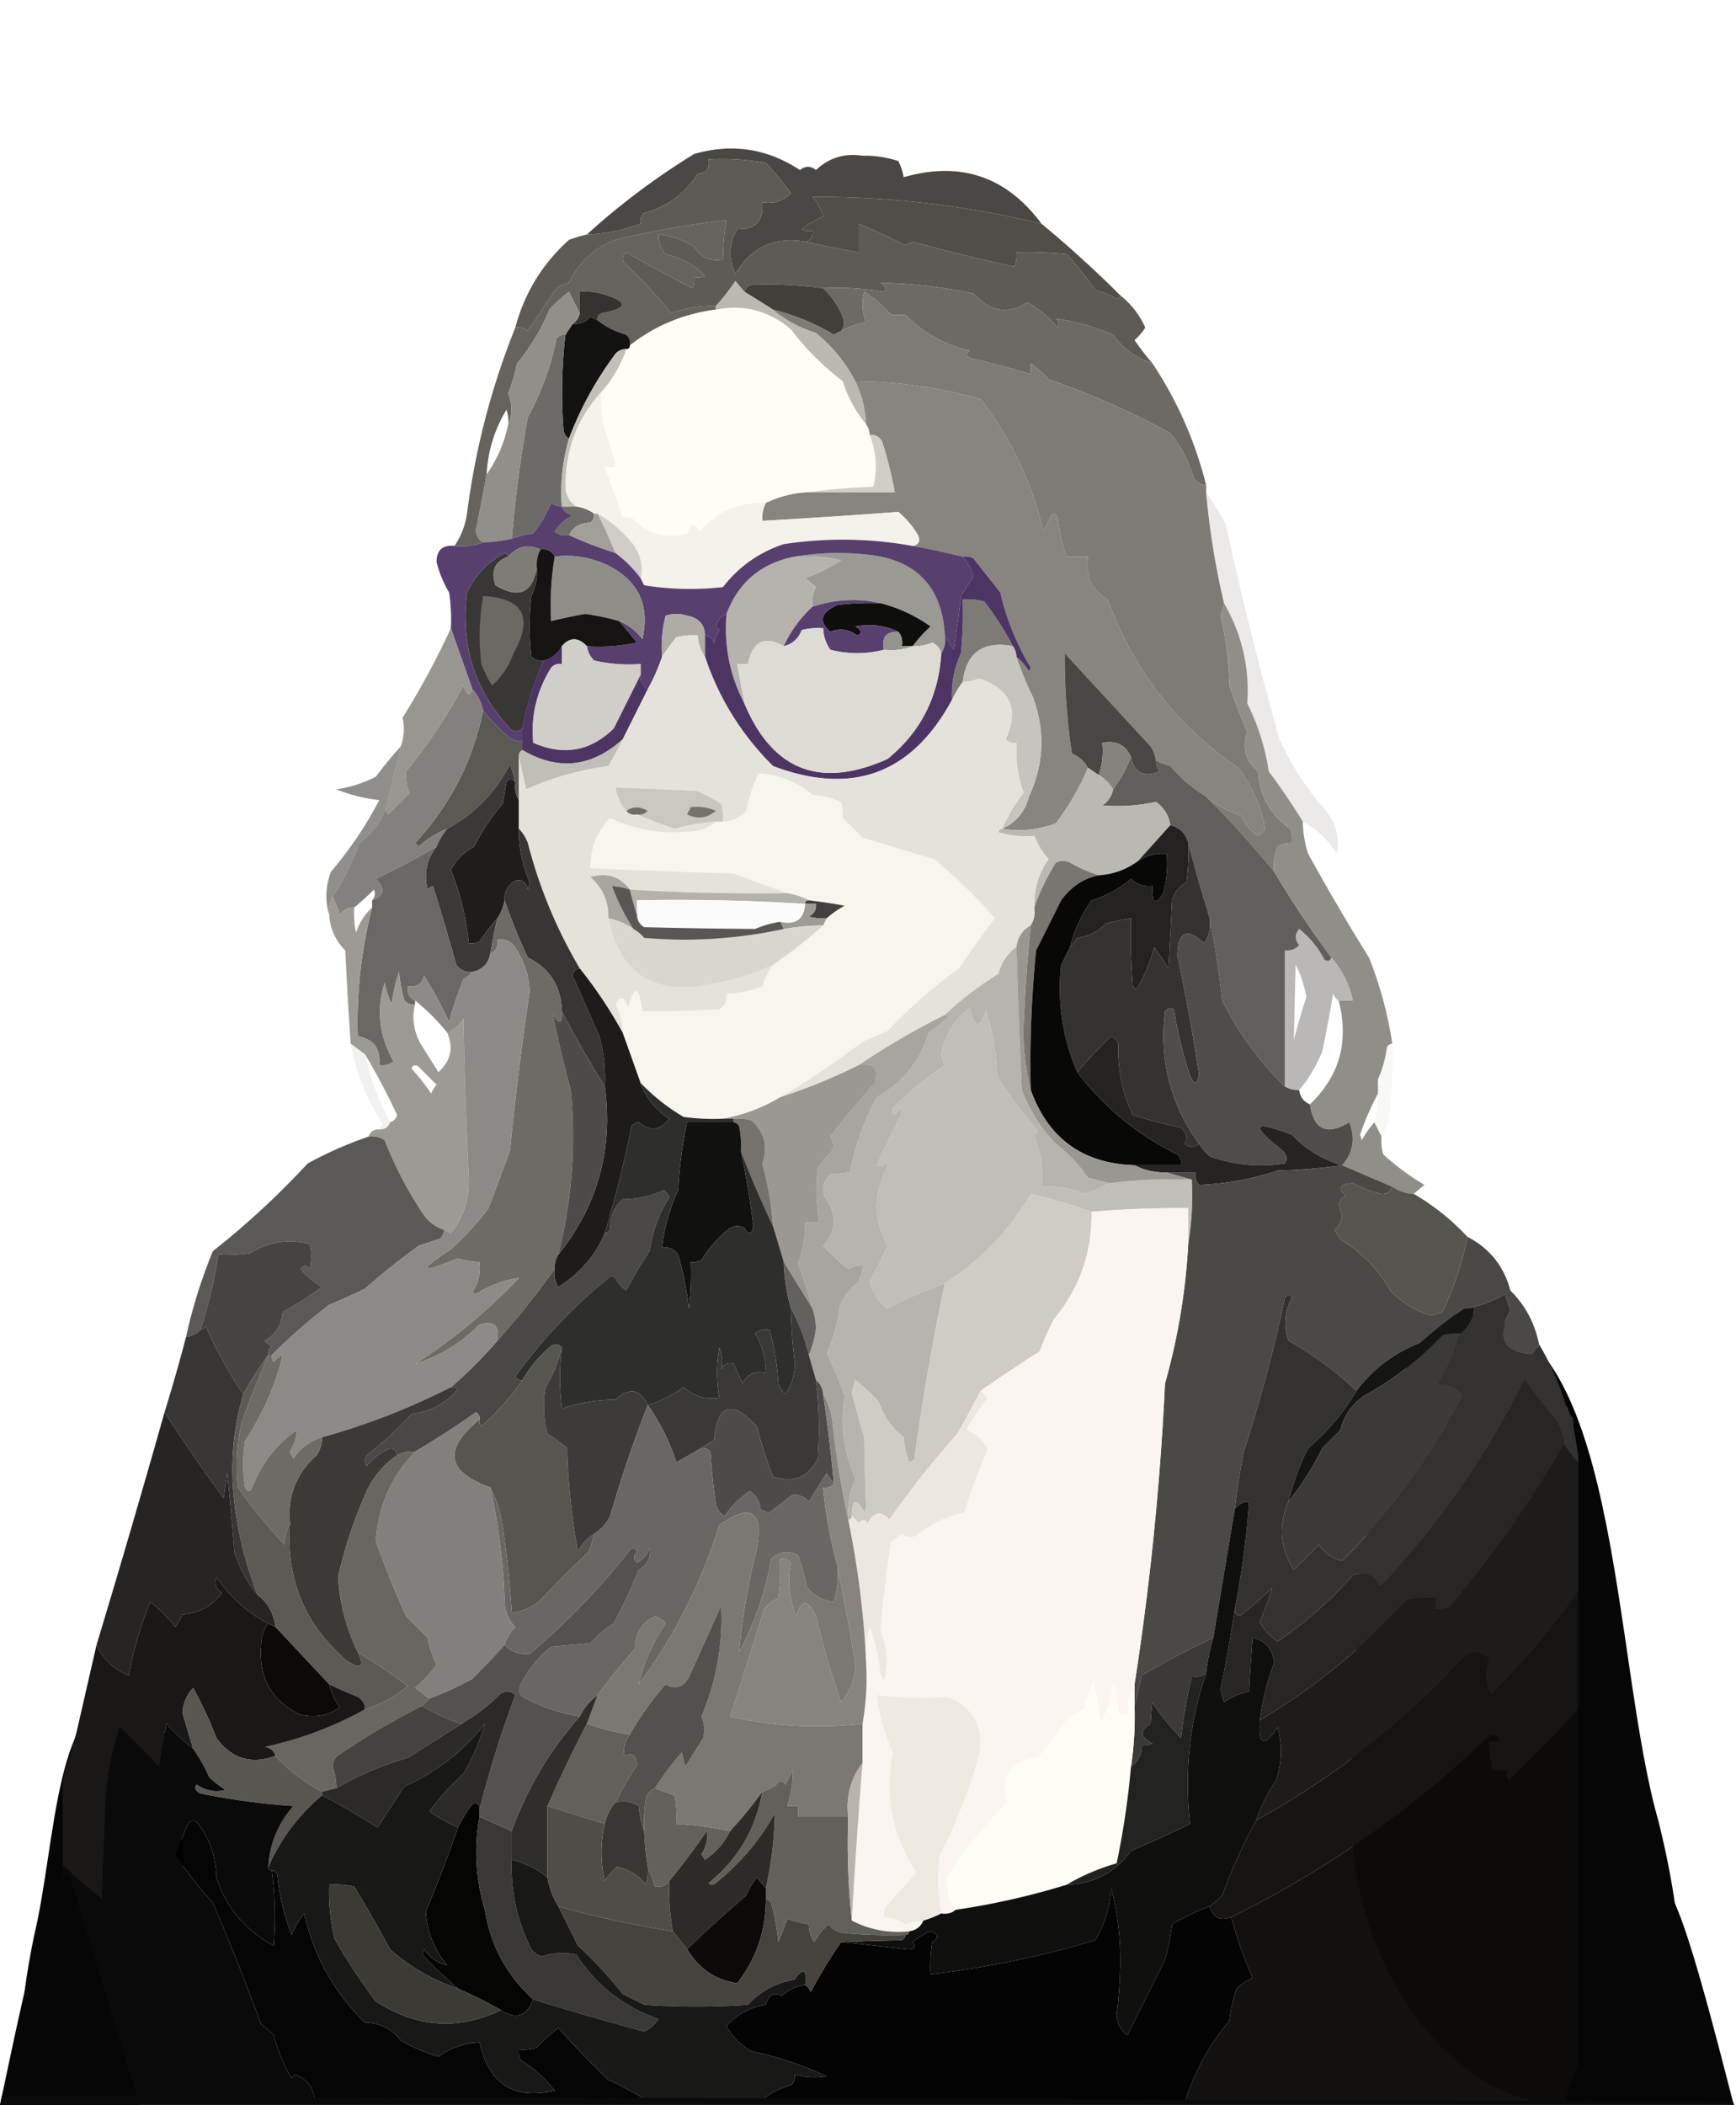 <svg width="485" height="588" fill="none" xmlns="http://www.w3.org/2000/svg"><path d="M51.468 539.5c0 27.338-14.522 46.5-27.5 46.5-15 5.5-23-3.5-14.5-45 6.5-27 5.5-68 27-68 12.978 0 15 39.162 15 66.5zM377.468 506.293c0 46.575 30.953 81.207 57.5 81.207 22 1.5 45.793-7.949 28.407-78.651C450.079 462.85 452.944 367 408.968 367c-26.547 0-31.5 92.719-31.5 139.293z" fill="#060606"/><g clip-path="url(#a)" fill-rule="evenodd" clip-rule="evenodd"><path opacity=".975" d="M290.968 62.5a265.77 265.77 0 0 0-64-7.5c1.466 1.552 2.466 3.386 3 5.5a26.968 26.968 0 0 0-6 3.5c.948.483 1.948.65 3 .5.215 1.679-.452 2.679-2 3-8.611-1.443-15.111 1.557-19.5 9-2.053-4.215-1.886-8.382.5-12.5 5.12.194 7.454-2.306 7-7.5 3.181.498 5.847-.335 8-2.5a84.848 84.848 0 0 0-7-8.5 69.245 69.245 0 0 0-16-1c.412 2.473-.588 3.806-3 4-6.204 1.944-11.204 5.61-15 11-.904.709-1.237 1.709-1 3a48.611 48.611 0 0 1-15 3 199.942 199.942 0 0 1 30-22.5c10.56-3.01 20.393-1.51 29.5 4.5 1.533-1.195 3.033-1.195 4.5 0 3.614-3.428 7.947-4.762 13-4a29.09 29.09 0 0 1 10 1.5 15.252 15.252 0 0 1 1.5 4.5c15.876-4.541 28.709-.208 38.5 13zm-96-14c-3.566 5.558-8.566 9.225-15 11 3.796-5.39 8.796-9.056 15-11z" fill="#474340"/><path d="M290.968 62.5a313.1 313.1 0 0 1 22 20c-.06.543-.393.876-1 1a23.66 23.66 0 0 0-6-2.5 90.67 90.67 0 0 0-8-10 98.432 98.432 0 0 0-14-.5 8.43 8.43 0 0 1-.5 4 509.85 509.85 0 0 1-28.5-7l-2 1a248.472 248.472 0 0 0-13-6v8a259.46 259.46 0 0 1-15-3c1.548-.321 2.215-1.321 2-3a4.932 4.932 0 0 1-3-.5 26.968 26.968 0 0 1 6-3.5c-.534-2.114-1.534-3.948-3-5.5a265.77 265.77 0 0 1 64 7.5z" fill="#514D49"/><path d="M199.968 85.5v1c-8.984 1.164-16.984 4.498-24 10 .219-1.175-.114-2.175-1-3-2.972-.82-5.639-2.153-8-4-.131-.876.202-1.543 1-2 7.744-1.392 7.744-3.226 0-5.5a18.437 18.437 0 0 0-6-.5v6a289.533 289.533 0 0 1-3-6 38.91 38.91 0 0 0-5.5 5 56.797 56.797 0 0 1-9 15 62.068 62.068 0 0 1-2.5 8.5c1.232 2.983 1.232 5.816 0 8.5a8.43 8.43 0 0 0-.5-4c-3.348 5.544-5.182 11.544-5.5 18a636.458 636.458 0 0 1-3 15.5c.108 1.681.775 2.848 2 3.5-2.448.973-5.115 1.306-8 1 1.838-2.672 3.005-5.672 3.5-9 2.289-17.956 6.789-35.289 13.5-52 1.322-.17 2.489.163 3.5 1l8-12a11.357 11.357 0 0 1 3.5-1.5c2.727-5.727 7.06-9.727 13-12a251.552 251.552 0 0 1 31-5.5 72.033 72.033 0 0 0-1 11c-3.461.61-6.128-.556-8-3.5-3.061-2.035-6.395-3.201-10-3.5-.028 2.082.639 3.916 2 5.5 4.316.976 7.983 2.976 11 6a4.932 4.932 0 0 1-3 .5 4.934 4.934 0 0 1-.5 3 468.127 468.127 0 0 1-18.5-10c-1.083.865-1.249 1.865-.5 3a130.123 130.123 0 0 1 13 14c4.009-1.454 8.175-2.12 12.5-2z" fill="#66635F"/><path d="M224.968 67.5a259.46 259.46 0 0 0 15 3v-8a248.472 248.472 0 0 1 13 6l2-1a509.85 509.85 0 0 0 28.5 7 8.43 8.43 0 0 0 .5-4c4.679-.166 9.345 0 14 .5a90.67 90.67 0 0 1 8 10 23.66 23.66 0 0 1 6 2.5c.607-.124.94-.457 1-1 3.038 2.388 5.371 5.388 7 9a14.984 14.984 0 0 1-3 3.5 69.052 69.052 0 0 0 5 6.5c-4.608-1.462-8.275-4.128-11-8-5.207-2.24-10.54-3.74-16-4.5.951.718 1.117 1.55.5 2.5a28.535 28.535 0 0 0-8.5-7c-5.355 3.44-10.355 2.607-15-2.5a138.247 138.247 0 0 0-26-3c1.46.811 1.793 1.645 1 2.5a77.734 77.734 0 0 0-17-1 123.143 123.143 0 0 0-19-1c-1.538-.047-2.538.62-3 2a81.819 81.819 0 0 1-2.5-3 59.4 59.4 0 0 1-5.5 7c-4.325-.12-8.491.546-12.5 2a130.123 130.123 0 0 0-13-14c-.749-1.135-.583-2.135.5-3a468.127 468.127 0 0 0 18.5 10 4.934 4.934 0 0 0 .5-3 4.932 4.932 0 0 0 3-.5c-3.017-3.024-6.684-5.024-11-6-1.361-1.584-2.028-3.418-2-5.5 3.605.299 6.939 1.465 10 3.5 1.872 2.944 4.539 4.11 8 3.5a72.033 72.033 0 0 1 1-11 251.552 251.552 0 0 0-31 5.5c-5.94 2.273-10.273 6.273-13 12-1.266.31-2.433.81-3.5 1.5l-8 12c-1.011-.837-2.178-1.17-3.5-1 2.591-9.688 7.591-17.855 15-24.5a42.584 42.584 0 0 1 5-1.5 48.611 48.611 0 0 0 15-3c-.237-1.291.096-2.291 1-3 6.434-1.775 11.434-5.442 15-11 2.412-.194 3.412-1.527 3-4a69.245 69.245 0 0 1 16 1 84.848 84.848 0 0 1 7 8.5c-2.153 2.165-4.819 2.998-8 2.5.454 5.194-1.88 7.694-7 7.5-2.386 4.118-2.553 8.285-.5 12.5 4.389-7.443 10.889-10.443 19.5-9z" fill="#5E5B56"/><path d="M166.968 89.5a44.043 44.043 0 0 1-2-1c-1.35 1.45-3.016 2.117-5 2 1.051-.722 1.718-1.722 2-3v-6a18.437 18.437 0 0 1 6 .5c7.744 2.274 7.744 4.108 0 5.5-.798.457-1.131 1.124-1 2z" fill="#34332F"/><path d="M241.968 118.5c.61.891.943 1.891 1 3 1.872 4.785 2.205 9.618 1 14.5-6.181.172-12.181.672-18 1.5a30.555 30.555 0 0 0-12 3c-7.596-.25-13.762 2.417-18.5 8-1.249-2.492-2.416-2.325-3.5.5-5.883 1.592-10.883.259-15-4a4.934 4.934 0 0 0-3-.5 815.437 815.437 0 0 0-5-14h3a82.093 82.093 0 0 0-3.5-12 40.914 40.914 0 0 1-.5-9c3.159-3.498 5.492-7.498 7-12 .667 0 1-.333 1-1 7.016-5.502 15.016-8.836 24-10 7.817-1.566 14.817.268 21 5.5 4.167 5.5 9 10.333 14.5 14.5 1.418 4.51 3.585 8.51 6.5 12z" fill="#FEFDF6"/><path d="M229.968 80.5c2.393 2.236 4.227 4.903 5.5 8 .579 1.428.412 2.762-.5 4-.65.304-1.317.637-2 1a62.79 62.79 0 0 0-17-7 431.73 431.73 0 0 0-8-5c.462-1.38 1.462-2.047 3-2 6.314-.16 12.648.174 19 1z" fill="#403F3A"/><path d="M321.968 101.5c6.926 10.429 11.926 21.762 15 34-1.517-.011-2.684-.677-3.5-2-1.369-4.67-3.536-8.837-6.5-12.5a218.337 218.337 0 0 0-34-15 31.84 31.84 0 0 0-5-4.5v3a317.478 317.478 0 0 0-17-4.5c-1.333-.667-1.333-1.333 0-2-6.958-1.627-12.958-4.96-18-10h-4a34.706 34.706 0 0 0-7.5-6.5c-.777 2.93-.61 5.763.5 8.5-2.531.448-4.864 1.281-7 2.5.912-1.238 1.079-2.572.5-4-1.273-3.097-3.107-5.764-5.5-8a77.734 77.734 0 0 1 17 1c.793-.855.46-1.689-1-2.5a138.247 138.247 0 0 1 26 3c4.645 5.107 9.645 5.94 15 2.5a28.535 28.535 0 0 1 8.5 7c.617-.95.451-1.782-.5-2.5 5.46.76 10.793 2.26 16 4.5 2.725 3.872 6.392 6.538 11 8z" fill="#6D6A66"/><path d="M166.968 89.5c2.361 1.847 5.028 3.18 8 4 .886.825 1.219 1.825 1 3 0 .667-.333 1-1 1-1.517.01-2.684.677-3.5 2a96.046 96.046 0 0 0-12.5 23c-.722-.418-1.222-1.084-1.5-2a138 138 0 0 1 .5-27l2-3c1.984.117 3.65-.55 5-2 .683.363 1.35.696 2 1z" fill="#121211"/><path d="M207.968 81.5a431.73 431.73 0 0 1 8 5c3.49 2.915 7.49 5.082 12 6.5 4.667 3.819 8.334 8.319 11 13.5a30.529 30.529 0 0 1 3 12c-2.915-3.49-5.082-7.49-6.5-12-5.5-4.167-10.333-9-14.5-14.5-6.183-5.232-13.183-7.066-21-5.5v-1a59.4 59.4 0 0 0 5.5-7 81.819 81.819 0 0 0 2.5 3z" fill="#BCB8B2"/><path d="M238.967 106.5a130.61 130.61 0 0 1 35 5c8.552 11.102 14.385 23.435 17.5 37l2-4c.667-1.333 1.333-1.333 2 0 .414 3.851 1.248 7.517 2.5 11h6c-.843 5.39.991 9.39 5.5 12 7.162 19.65 19.329 35.316 36.5 47 3.866 5.24 6.366 10.907 7.5 17-.388.928-1.055 1.595-2 2-2.071-1.275-3.571-3.109-4.5-5.5-3.751-1.291-7.084-3.125-10-5.5-3.729-2.218-7.062-5.051-10-8.5a28.208 28.208 0 0 1-4-1.5 10.134 10.134 0 0 0-1.5-4l-24-26a179.554 179.554 0 0 0 2 28c1.992.828 3.492 2.161 4.5 4-2.328 5.481-5.328 10.647-9 15.5-5.061 1.857-10.061 2.357-15 1.5 3.879-1.706 6.379-4.706 7.5-9 4.257-9.172 4.59-18.506 1-28a84.626 84.626 0 0 1-4.5-11c1.385 1.074 2.551 2.407 3.5 4l.5-1a72.21 72.21 0 0 1-8.5-21l-7.5-9.5a4.934 4.934 0 0 0-3-.5 235.206 235.206 0 0 0-14-3c1.725-.343 2.225-1.343 1.5-3a25.55 25.55 0 0 0-5.5-6.5c-12.634.94-25.3 1.773-38 2.5-.134-1.792.199-3.458 1-5a30.555 30.555 0 0 1 12-3h24a107.477 107.477 0 0 0-3.5-14c-.71-1.473-1.876-2.14-3.5-2a5.727 5.727 0 0 0-1-3 30.529 30.529 0 0 0-3-12z" fill="#888581"/><path d="M336.968 135.5v2a214.545 214.545 0 0 0 5 31 14.093 14.093 0 0 1-1 3.5 87.438 87.438 0 0 1 2.5 19.5 187.434 187.434 0 0 0 5 13c-1.499 4.411-.499 8.078 3 11 .401 6.803 3.401 12.137 9 16a8.43 8.43 0 0 1 .5 4 6.846 6.846 0 0 0-4 1 13.116 13.116 0 0 0-1 7 279.427 279.427 0 0 0-19-21c2.916 2.375 6.249 4.209 10 5.5.929 2.391 2.429 4.225 4.5 5.5.945-.405 1.612-1.072 2-2-1.134-6.093-3.634-11.76-7.5-17-17.171-11.684-29.338-27.35-36.5-47-4.509-2.61-6.343-6.61-5.5-12h-6c-1.252-3.483-2.086-7.149-2.5-11-.667-1.333-1.333-1.333-2 0l-2 4c-3.115-13.565-8.948-25.898-17.5-37a130.61 130.61 0 0 0-35-5c-2.666-5.181-6.333-9.681-11-13.5-4.51-1.418-8.51-3.585-12-6.5a62.79 62.79 0 0 1 17 7c.683-.363 1.35-.696 2-1 2.136-1.219 4.469-2.052 7-2.5-1.11-2.737-1.277-5.57-.5-8.5a34.706 34.706 0 0 1 7.5 6.5h4c5.042 5.04 11.042 8.373 18 10-1.333.667-1.333 1.333 0 2a317.478 317.478 0 0 1 17 4.5v-3a31.84 31.84 0 0 1 5 4.5 218.337 218.337 0 0 1 34 15c2.964 3.663 5.131 7.83 6.5 12.5.816 1.323 1.983 1.989 3.5 2z" fill="#7E7B77"/><path d="M167.968 109.5a40.914 40.914 0 0 0 .5 9 82.093 82.093 0 0 1 3.5 12h-3a815.437 815.437 0 0 1 5 14 4.934 4.934 0 0 1 3 .5c4.117 4.259 9.117 5.592 15 4 1.084-2.825 2.251-2.992 3.5-.5 4.738-5.583 10.904-8.25 18.5-8-.801 1.542-1.134 3.208-1 5 12.7-.727 25.366-1.56 38-2.5a25.55 25.55 0 0 1 5.5 6.5c.725 1.657.225 2.657-1.5 3-11.99-2.147-23.99-2.314-36-.5-6.86 2.267-12.527 6.267-17 12a81.224 81.224 0 0 1-22-.5 43.836 43.836 0 0 1-1-2c.765-3.55-.069-6.883-2.5-10-2.747-3.254-5.914-5.92-9.5-8h-1c-1.43-1.037-3.097-1.704-5-2-2.033-1.398-3.033-3.398-3-6 .044-10.064 3.377-18.73 10-26z" fill="#F4F2EB"/><path d="M157.968 93.5a138 138 0 0 0-.5 27c.278.916.778 1.582 1.5 2-1.812 6.147-2.479 12.48-2 19a5.576 5.576 0 0 1-3-1 36.213 36.213 0 0 1-5 8.5 31.894 31.894 0 0 0-6 1.5 357.584 357.584 0 0 1 4.5-34 76.521 76.521 0 0 0 8-22c.671-.752 1.504-1.086 2.5-1z" fill="#6D6B67"/><path d="M242.968 121.5c1.624-.14 2.79.527 3.5 2a107.477 107.477 0 0 1 3.5 14h-24a159.141 159.141 0 0 1 18-1.5c1.205-4.882.872-9.715-1-14.5z" fill="#D1CEC8"/><path opacity=".996" d="M161.968 87.5c-.282 1.278-.949 2.278-2 3l-2 3c-.996-.086-1.829.248-2.5 1a76.521 76.521 0 0 1-8 22 357.584 357.584 0 0 0-4.5 34 41.541 41.541 0 0 1-8 1c-1.225-.652-1.892-1.819-2-3.5a636.458 636.458 0 0 0 3-15.5c2.955-4.179 4.955-8.846 6-14 1.232-2.684 1.232-5.517 0-8.5a62.068 62.068 0 0 0 2.5-8.5 56.797 56.797 0 0 0 9-15 38.91 38.91 0 0 1 5.5-5 289.533 289.533 0 0 0 3 6z" fill="#928F8A"/><path d="M174.968 97.5c-1.508 4.502-3.841 8.502-7 12-6.623 7.27-9.956 15.936-10 26-.033 2.602.967 4.602 3 6h-4c-.479-6.52.188-12.853 2-19a96.046 96.046 0 0 1 12.5-23c.816-1.323 1.983-1.99 3.5-2z" fill="#C2BEB9"/><path opacity=".234" d="M336.968 137.5a90.004 90.004 0 0 1 5.5 9 985.8 985.8 0 0 0 15 60 79.019 79.019 0 0 0 13 20c2.846 3.538 3.846 7.538 3 12-2.379-3.88-5.546-6.88-9.5-9a180.467 180.467 0 0 0-9.5-14 63.145 63.145 0 0 0-6-19c.665-10.007-1.502-19.34-6.5-28a214.545 214.545 0 0 1-5-31z" fill="#A8A5A0"/><path d="M156.968 141.5h4c1.903.296 3.57.963 5 2 .086.996-.248 1.829-1 2.5-2.845.008-4.845 1.175-6 3.5-1.478.262-2.811-.071-4-1a12.375 12.375 0 0 1 5-4.5c-1.442-.377-2.442-1.21-3-2.5z" fill="#6F6D69"/><path d="M165.968 143.5h1a153.715 153.715 0 0 1 5 11 114.067 114.067 0 0 1-13-5c1.155-2.325 3.155-3.492 6-3.5.752-.671 1.086-1.504 1-2.5z" fill="#A29F9A"/><path d="M166.968 143.5c3.586 2.08 6.753 4.746 9.5 8 2.431 3.117 3.265 6.45 2.5 10a34.832 34.832 0 0 0-7-7 153.715 153.715 0 0 0-5-11z" fill="#D0CCC7"/><path d="M221.968 155.5c6.821-1.155 13.821-1.321 21-.5 13.223 1.572 20.223 9.072 21 22.5.284 1.915-.049 3.581-1 5-.356-1.37-1.19-2.37-2.5-3a12.992 12.992 0 0 1-5.5 1 38.47 38.47 0 0 1 5-5.5 41.71 41.71 0 0 0-14-6.5c-6.3-1.433-12.633-1.1-19 1-.239-1.967.094-3.801 1-5.5l-3-2.5a48.762 48.762 0 0 0 10-5 43.117 43.117 0 0 0-13-1z" fill="#9B9994"/><path d="M221.968 155.5a43.117 43.117 0 0 1 13 1 48.762 48.762 0 0 1-10 5l3 2.5c-.906 1.699-1.239 3.533-1 5.5a34.364 34.364 0 0 0-8 11c-5.389-3.004-8.723-1.337-10 5h-3l2 11c-4.078-7.721-5.744-16.055-5-25 3.321-8.838 9.654-14.171 19-16z" fill="#B6B3AE"/><path d="M141.967 155.5c-3.754 1.365-4.921 4.032-3.5 8 6.453 3.865 10.287 2.199 11.5-5 .252 2.82-.248 5.486-1.5 8a72.464 72.464 0 0 0 0 17c1.011.837 2.178 1.17 3.5 1-2.752 5.982-4.752 12.315-6 19-.923.803-1.923.97-3 .5-10.242-10.782-14.409-23.615-12.5-38.5 2.306-4.806 5.806-8.473 10.5-11 .607.124.94.457 1 1z" fill="#383735"/><path opacity=".999" d="M156.968 141.5c.558 1.29 1.558 2.123 3 2.5a12.375 12.375 0 0 0-5 4.5c1.189.929 2.522 1.262 4 1a114.067 114.067 0 0 0 13 5 34.832 34.832 0 0 1 7 7c.304.65.637 1.317 1 2a81.224 81.224 0 0 0 22 .5c4.473-5.733 10.14-9.733 17-12 12.01-1.814 24.01-1.647 36 .5 4.581.833 9.247 1.833 14 3 1.376 1.582 2.376 3.415 3 5.5a952.105 952.105 0 0 1-3.5 5.5 461.346 461.346 0 0 1-2 15 51.22 51.22 0 0 1-2.5-4c-.777-13.428-7.777-20.928-21-22.5-7.179-.821-14.179-.655-21 .5-9.346 1.829-15.679 7.162-19 16-1.526.605-2.526 1.771-3 3.5l1 1a11.333 11.333 0 0 0-1.5 3.5c-.417-1.256-1.25-1.923-2.5-2-.126-3.095-1.793-4.928-5-5.5-2-.667-4-.667-6 0-.96 3.73-1.293 7.563-1 11.5a54.343 54.343 0 0 1-4 9c-1.604-.787-2.271-2.12-2-4v-3a43.117 43.117 0 0 1-13-1c-1.13-1.122-1.797-2.456-2-4a49.87 49.87 0 0 0 14-1c-1.69-2.019-3.356-4.019-5-6 2.556 1.043 4.723 2.71 6.5 5 2.131-9.337-1.036-16.171-9.5-20.5-4.893-2.318-9.893-3.151-15-2.5-.787-1.604-2.12-2.271-4-2-3.401-1.596-6.401-.929-9 2-.06-.543-.393-.876-1-1-4.694 2.527-8.194 6.194-10.5 11-1.909 14.885 2.258 27.718 12.5 38.5 1.077.47 2.077.303 3-.5 1.354 3.312.354 4.312-3 3a45.408 45.408 0 0 1-8-8c-.492-2.319-1.492-4.319-3-6-2.027-5.752-4.027-11.419-6-17a50.464 50.464 0 0 0-.5-10 31.796 31.796 0 0 1-3.5-8.5c.007-3.338 1.674-4.838 5-4.5 2.885.306 5.552-.027 8-1a41.541 41.541 0 0 0 8-1 31.894 31.894 0 0 1 6-1.5 36.213 36.213 0 0 0 5-8.5 5.576 5.576 0 0 0 3 1z" fill="#57406E"/><path d="M172.968 173.5a65.212 65.212 0 0 0-9.5-2 152.12 152.12 0 0 0-9.5 2c-.323-6.19.01-12.19 1-18 5.107-.651 10.107.182 15 2.5 8.464 4.329 11.631 11.163 9.5 20.5-1.777-2.29-3.944-3.957-6.5-5z" fill="#8F8D88"/><path d="M150.968 153.5c-.801 1.542-1.134 3.208-1 5-1.213 7.199-5.047 8.865-11.5 5-1.421-3.968-.254-6.635 3.5-8 2.599-2.929 5.599-3.596 9-2z" fill="#7F7C78"/><path d="M134.968 166.5c11.297.604 14.13 5.938 8.5 16-1.256 3.516-3.256 6.516-6 9a34.099 34.099 0 0 1-3-6 65.894 65.894 0 0 1 .5-19z" fill="#6C6965"/><path d="M282.968 180.5c-8.327-1.521-12.993 1.812-14 10a27.195 27.195 0 0 0-3 5c-.232-4.546.601-8.879 2.5-13 .499-4.989.666-9.989.5-15a18.453 18.453 0 0 1 6 .5 82.454 82.454 0 0 1 8 12.5z" fill="#7E7B77"/><path d="M245.968 168.5a41.71 41.71 0 0 1 14 6.5 38.47 38.47 0 0 0-5 5.5h-3c.268-1.599-.066-2.932-1-4-3.719-1.798-7.719-2.298-12-1.5 1.896 1.065 2.063 1.898.5 2.5-2.391-1.755-4.891-2.089-7.5-1-3.361-2.93-2.694-5.43 2-7.5a72.367 72.367 0 0 1 12-.5z" fill="#0E0E0C"/><path d="M150.968 153.5c1.88-.271 3.213.396 4 2-.99 5.81-1.323 11.81-1 18a152.12 152.12 0 0 1 9.5-2c3.233.434 6.4 1.101 9.5 2 1.644 1.981 3.31 3.981 5 6a49.87 49.87 0 0 1-14 1c-2.462-2.553-4.795-2.553-7 0-1.039 2.031-2.705 3.364-5 4-1.322.17-2.489-.163-3.5-1a72.464 72.464 0 0 1 0-17c1.252-2.514 1.752-5.18 1.5-8-.134-1.792.199-3.458 1-5z" fill="#151413"/><path d="M196.968 177.5v6c-1.238-1.714-1.905-3.714-2-6a18.453 18.453 0 0 0-6 .5 59.93 59.93 0 0 0-4 5.5c-.293-3.937.04-7.77 1-11.5 2-.667 4-.667 6 0 3.207.572 4.874 2.405 5 5.5z" fill="#AFACA6"/><path opacity=".999" d="M268.968 155.5a4.934 4.934 0 0 1 3 .5l7.5 9.5a72.21 72.21 0 0 0 8.5 21l-.5 1c-.949-1.593-2.115-2.926-3.5-4a5.727 5.727 0 0 0-1-3 82.454 82.454 0 0 0-8-12.5 18.453 18.453 0 0 0-6-.5 112.97 112.97 0 0 1-.5 15c-1.899 4.121-2.732 8.454-2.5 13-11.185 20.676-27.852 26.842-50 18.5-8.753-8.676-15.086-18.842-19-30.5v-6c1.25.077 2.083.744 2.5 2a11.333 11.333 0 0 1 1.5-3.5l-1-1c.474-1.729 1.474-2.895 3-3.5-.744 8.945.922 17.279 5 25 7.878 18.76 21.211 23.927 40 15.5 9.253-7.546 14.253-17.379 15-29.5.951-1.419 1.284-3.085 1-5a51.22 51.22 0 0 0 2.5 4 461.346 461.346 0 0 0 2-15 952.105 952.105 0 0 0 3.5-5.5c-.624-2.085-1.624-3.918-3-5.5z" fill="#4C3563"/><path d="M245.968 168.5a72.367 72.367 0 0 0-12 .5c-4.694 2.07-5.361 4.57-2 7.5 2.609-1.089 5.109-.755 7.5 1 1.563-.602 1.396-1.435-.5-2.5 4.281-.798 8.281-.298 12 1.5-3.41-.116-4.744 1.55-4 5-4.949 1.279-9.949 1.279-15 0-1.247-1.823-1.914-3.823-2-6a18.453 18.453 0 0 0-6 .5c-.911 2.415-2.578 3.915-5 4.5a34.364 34.364 0 0 1 8-11c6.367-2.1 12.7-2.433 19-1z" fill="#57406E"/><path opacity=".992" d="M125.968 175.5c1.973 5.581 3.973 11.248 6 17-.748 2.235-1.581 1.902-2.5-1a145.635 145.635 0 0 1-16 24c-.209 2.189.125 4.189 1 6l-6 6a2.428 2.428 0 0 1-.5-2c1.336-5.673 2.669-11.339 4-17 .945-2.64 1.112-5.306.5-8a225.521 225.521 0 0 0 13.5-25z" fill="#97958F"/><path d="M250.967 176.5c.934 1.068 1.268 2.401 1 4h3c-2.448.973-5.115 1.306-8 1-.744-3.45.59-5.116 4-5z" fill="#95938E"/><path d="M246.968 181.5c2.885.306 5.552-.027 8-1a12.992 12.992 0 0 0 5.5-1c1.31.63 2.144 1.63 2.5 3-.747 12.121-5.747 21.954-15 29.5-18.789 8.427-32.122 3.26-40-15.5l-2-11h3c1.277-6.337 4.611-8.004 10-5 2.422-.585 4.089-2.085 5-4.5a18.453 18.453 0 0 1 6-.5c.086 2.177.753 4.177 2 6 5.051 1.279 10.051 1.279 15 0z" fill="#DDDBD4"/><path d="M282.968 180.5c.61.891.943 1.891 1 3a84.626 84.626 0 0 0 4.5 11c3.59 9.494 3.257 18.828-1 28-1.121 4.294-3.621 7.294-7.5 9a48.316 48.316 0 0 1 6-10 35.157 35.157 0 0 1-2-14c-1.175.219-2.175-.114-3-1 3.83-8.364 1.33-14.031-7.5-17-1.44.648-2.94.981-4.5 1 1.007-8.188 5.673-11.521 14-10z" fill="#C7C3BE"/><path opacity=".991" d="M156.968 180.5v5c-1.175-.219-2.175.114-3 1-4.051 6.534-5.718 13.534-5 21 8.499 3.704 15.999 2.371 22.5-4l7.5-15c-.271 1.88.396 3.213 2 4l-7 14c-8.752 7.855-18.086 8.855-28 3-.798.457-1.131 1.124-1 2v12c-.951-1.419-1.284-3.085-1-5a42.47 42.47 0 0 0-1.5-5c-4.017 7.849-9.85 13.849-17.5 18-2.947 1.144-5.613 2.811-8 5l-1-1c9.765-10.529 16.098-22.863 19-37a45.408 45.408 0 0 0 8 8c3.354 1.312 4.354.312 3-3 1.248-6.685 3.248-13.018 6-19 2.295-.636 3.961-1.969 5-4z" fill="#595852"/><path opacity=".991" d="M156.968 180.5v5c-1.175-.219-2.175.114-3 1-4.051 6.534-5.718 13.534-5 21 8.499 3.704 15.999 2.371 22.5-4l7.5-15c-.271 1.88.396 3.213 2 4l-7 14c-8.752 7.855-18.086 8.855-28 3v-6c1.248-6.685 3.248-13.018 6-19 2.295-.636 3.961-1.969 5-4z" fill="#4C3563"/><path d="M322.968 212.5a5.576 5.576 0 0 0 1 3c-4.352 1.824-7.019.491-8-4-1.444-3.39-4.11-4.723-8-4 .31 3.213-.023 6.213-1 9l-3-2c-1.008-1.839-2.508-3.172-4.5-4a179.554 179.554 0 0 1-2-28l24 26a10.134 10.134 0 0 1 1.5 4z" fill="#484744"/><path opacity=".998" d="M163.968 180.5c.203 1.544.87 2.878 2 4a43.117 43.117 0 0 0 13 1v3l-7.5 15c-6.501 6.371-14.001 7.704-22.5 4-.718-7.466.949-14.466 5-21 .825-.886 1.825-1.219 3-1v-5c2.205-2.553 4.538-2.553 7 0z" fill="#D1CDC8"/><path opacity=".999" d="M131.968 192.5c1.508 1.681 2.508 3.681 3 6-2.902 14.137-9.235 26.471-19 37l1 1c2.387-2.189 5.053-3.856 8-5a18.924 18.924 0 0 0-3 5 204.445 204.445 0 0 1-17 9c2.815 2.717 2.482 4.717-1 6 .803-.923.969-1.923.5-3a81.292 81.292 0 0 1-5.5 5c-1.643-.02-2.977.647-4 2a111.488 111.488 0 0 0-2-5 78.878 78.878 0 0 0 7.5-15c3.586-2.721 6.086-6.055 7.5-10a2.425 2.425 0 0 0 .5 2l6-6c-.876-1.811-1.209-3.811-1-6a145.635 145.635 0 0 0 16-24c.919 2.902 1.752 3.235 2.5 1z" fill="#83807D"/><path d="M315.968 211.5a35.833 35.833 0 0 1-5 9c-1.027-1.694-2.361-3.027-4-4 .977-2.787 1.31-5.787 1-9 3.89-.723 6.556.61 8 4z" fill="#86837F"/><path d="M173.968 206.5a82.343 82.343 0 0 1-4 7.5 84.477 84.477 0 0 0-23 6.5 467.073 467.073 0 0 0-2-9c-.131-.876.202-1.543 1-2 9.914 5.855 19.248 4.855 28-3z" fill="#C1BDB7"/><path opacity=".734" d="M111.968 208.5c-1.331 5.661-2.664 11.327-4 17-1.414 3.945-3.914 7.279-7.5 10a78.884 78.884 0 0 1-7.5 15c-.801 1.542-1.134 3.208-1 5-1.195-3.889-1.028-7.889.5-12a107.465 107.465 0 0 0 13.5-20c-4.217-.476-8.217-1.476-12-3a35.707 35.707 0 0 0 11-3.5 111.544 111.544 0 0 1 7-8.5z" fill="#686661"/><path d="M315.968 211.5c.981 4.491 3.648 5.824 8 4a5.576 5.576 0 0 1-1-3c1.266.59 2.599 1.09 4 1.5 2.938 3.449 6.271 6.282 10 8.5a279.427 279.427 0 0 1 19 21 290.606 290.606 0 0 0 16 24c-.397 1.025-1.063 1.192-2 .5a26.513 26.513 0 0 0-7-8.5c-1.247 1.506-1.247 3.006 0 4.5-1.063 1.188-2.397 1.688-4 1.5v38c-7.13-6.977-12.963-14.977-17.5-24a263.338 263.338 0 0 0-3.5-23 513.124 513.124 0 0 1-6-21c-.667-2.667-2.333-4.333-5-5-.433-2.695-1.766-4.862-4-6.5-4.882 1.065-9.882 1.398-15 1 1.641-1.129 2.641-2.629 3-4.5a35.833 35.833 0 0 0 5-9z" fill="#605F5B"/><path d="M217.968 306.5c-4.991 2.996-10.325 4.996-16 6a60.931 60.931 0 0 1-11-.5 55.364 55.364 0 0 1-12-9.5l-5-14a18.725 18.725 0 0 0-2-8c1.4-2.425 2.566-2.092 3.5 1 1.76-6.484 3.094-6.15 4 1 7.048.021 14.214-.146 21.5-.5 1.607-1.049 2.273-2.549 2-4.5a27.001 27.001 0 0 0 10-2c.706-2.204 1.706-4.204 3-6a130.715 130.715 0 0 0 14-11l1-2a27.241 27.241 0 0 1 5-3.5c-3.327-.61-6.661-1.11-10-1.5-1.802-.958-3.802-1.625-6-2a429.616 429.616 0 0 1-15-5.5 1917.135 1917.135 0 0 1-40-1.5c-.122-5.425 1.712-10.092 5.5-14 7.763 3.641 15.93 4.808 24.5 3.5 1.991-.374 3.658-1.207 5-2.5h2c2.599-.049 4.766-1.049 6.5-3 .694-3.741 1.861-7.241 3.5-10.5 5.611.327 10.611 2.327 15 6 2.789.241 5.456.908 8 2 .299 1.32.466 2.82.5 4.5l5.5 5.5 20 6a144.067 144.067 0 0 1 17 16.5 223.854 223.854 0 0 0-10 14c-7.147 5.106-13.814 10.94-20 17.5l-7 3a218.938 218.938 0 0 1-23 15.5z" fill="#F8F4EE"/><path d="m303.968 214.5 3 2c1.639.973 2.973 2.306 4 4-.359 1.871-1.359 3.371-3 4.5 5.118.398 10.118.065 15-1 2.234 1.638 3.567 3.805 4 6.5l-9 10c-3.228 2.395-6.895 3.729-11 4a41.002 41.002 0 0 1-8-3.5c-1.333-.667-2.667-.667-4 0-2.495 4.014-4.495 8.181-6 12.5-.176-4.969 1.157-9.469 4-13.5-1.73-1.995-3.063-4.162-4-6.5a25.879 25.879 0 0 1-10-1c.124-.607.457-.94 1-1 4.939.857 9.939.357 15-1.5 3.672-4.853 6.672-10.019 9-15.5z" fill="#BBB8B3"/><path d="M143.968 218.5c-.284 1.915.049 3.581 1 5v8a37.035 37.035 0 0 0 3 15l-.5 2c-.424-2.115-1.591-2.948-3.5-2.5-2.107 1.264-3.107 3.097-3 5.5a13.227 13.227 0 0 1-2 5 63.382 63.382 0 0 0-5 6.5 4.934 4.934 0 0 1-3 .5 76.198 76.198 0 0 0-5-20.5c1.487-2.821 3.654-4.987 6.5-6.5a57.668 57.668 0 0 1 8-12l1-6c.77-1.098 1.603-1.098 2.5 0z" fill="#1E1D1C"/><path d="M143.968 218.5c-.897-1.098-1.73-1.098-2.5 0l-1 6a57.668 57.668 0 0 0-8 12c-2.846 1.513-5.013 3.679-6.5 6.5a76.198 76.198 0 0 1 5 20.5 4.934 4.934 0 0 0 3-.5 63.382 63.382 0 0 1 5-6.5 132.657 132.657 0 0 0-2 10c-.549 2.75-2.215 4.417-5 5-1.89.203-3.39-.463-4.5-2a767.045 767.045 0 0 0-6.5-22 3.647 3.647 0 0 0-1.5 1c-1.112-4.481-.279-8.481 2.5-12a18.924 18.924 0 0 1 3-5c7.65-4.151 13.483-10.151 17.5-18a42.47 42.47 0 0 1 1.5 5z" fill="#3A3937"/><path d="M196.968 183.5c3.914 11.658 10.247 21.824 19 30.5 22.148 8.342 38.815 2.176 50-18.5a27.195 27.195 0 0 1 3-5c1.56-.019 3.06-.352 4.5-1 8.83 2.969 11.33 8.636 7.5 17 .825.886 1.825 1.219 3 1a35.157 35.157 0 0 0 2 14 48.316 48.316 0 0 0-6 10c-.543.06-.876.393-1 1a25.879 25.879 0 0 0 10 1c.937 2.338 2.27 4.505 4 6.5-2.843 4.031-4.176 8.531-4 13.5.284 1.915-.049 3.581-1 5-2.322 1.302-3.655 3.302-4 6-2.523 1.865-4.189 4.365-5 7.5a94.798 94.798 0 0 0-15 11.5 212.466 212.466 0 0 0-24 14 157.289 157.289 0 0 1-22 9 218.938 218.938 0 0 0 23-15.5l7-3c6.186-6.56 12.853-12.394 20-17.5a223.854 223.854 0 0 1 10-14 144.067 144.067 0 0 0-17-16.5l-20-6-5.5-5.5c-.034-1.68-.201-3.18-.5-4.5a25.777 25.777 0 0 0-8-2c-4.389-3.673-9.389-5.673-15-6-1.639 3.259-2.806 6.759-3.5 10.5-1.734 1.951-3.901 2.951-6.5 3a12.93 12.93 0 0 0-.5-5 60.631 60.631 0 0 0-6.5-3.5 877.14 877.14 0 0 0-23-1c.45 2.533 1.45 4.7 3 6.5.709.904 1.709 1.237 3 1a162.93 162.93 0 0 0 10.5 4 55.982 55.982 0 0 1 11.5-2c-1.342 1.293-3.009 2.126-5 2.5-8.57 1.308-16.737.141-24.5-3.5-3.788 3.908-5.622 8.575-5.5 14 13.323.639 26.656 1.139 40 1.5a429.616 429.616 0 0 0 15 5.5 597.706 597.706 0 0 1-44-1c-2.749-3.671-6.416-4.837-11-3.5 3.449 3.065 5.116 6.898 5 11.5 3.109 15.397 12.442 21.564 28 18.5 6.3-.991 12.3-2.824 18-5.5-1.294 1.796-2.294 3.796-3 6a27.001 27.001 0 0 1-10 2c.273 1.951-.393 3.451-2 4.5-7.286.354-14.452.521-21.5.5-.906-7.15-2.24-7.484-4-1-.934-3.092-2.1-3.425-3.5-1a18.725 18.725 0 0 1 2 8 127.426 127.426 0 0 0-12-18 133.56 133.56 0 0 1-14.5-35c-.608-1.566-1.442-2.9-2.5-4v-20a467.073 467.073 0 0 1 2 9 84.477 84.477 0 0 1 23-6.5 82.343 82.343 0 0 0 4-7.5l7-14a54.343 54.343 0 0 0 4-9 59.93 59.93 0 0 1 4-5.5 18.453 18.453 0 0 1 6-.5c.095 2.286.762 4.286 2 6z" fill="#E5E2DB"/><path d="M201.968 229.5h-2a55.982 55.982 0 0 0-11.5 2 162.93 162.93 0 0 1-10.5-4c1.175.219 2.175-.114 3-1-2.136-1.293-4.136-1.293-6 0-1.55-1.8-2.55-3.967-3-6.5 7.616.23 15.283.564 23 1a60.631 60.631 0 0 1 6.5 3.5 12.93 12.93 0 0 1 .5 5z" fill="#CAC6C0"/><path d="M177.968 227.5c-1.291.237-2.291-.096-3-1 1.864-1.293 3.864-1.293 6 0-.825.886-1.825 1.219-3 1z" fill="#6E6D67"/><path d="M192.968 225.5a13.116 13.116 0 0 1 7 1c-2.43 2.071-5.097 2.404-8 1 .363-.683.696-1.35 1-2z" fill="#74726C"/><path d="M326.968 230.5c2.667.667 4.333 2.333 5 5a60.931 60.931 0 0 1-.5 11c-2.043 1.079-3.376 2.746-4 5l-1 19-4-6a47.356 47.356 0 0 1-5 12l-1-1c-.5-6.325-.666-12.658-.5-19a52.56 52.56 0 0 0-7 1.5c-2.223 2.223-4.889 3.556-8 4-.566.995-1.233 1.828-2 2.5a38.462 38.462 0 0 1 6-13 30.69 30.69 0 0 0 11-6c1.673 1.586 3.673 2.253 6 2-.146 4.937.854 5.603 3 2a31.116 31.116 0 0 0 1-11c-2.951-.213-5.618.454-8 2l9-10z" fill="#242221"/><path d="M144.968 231.5c1.058 1.1 1.892 2.434 2.5 4a133.56 133.56 0 0 0 14.5 35c-1.086.12-1.753.787-2 2a79198.22 79198.22 0 0 0 7.5 17 45.564 45.564 0 0 1 1.5 14 328.598 328.598 0 0 1-12-21c-.202-7.007-3.369-12.007-9.5-15a157.036 157.036 0 0 1-6.5-16c-.107-2.403.893-4.236 3-5.5 1.909-.448 3.076.385 3.5 2.5l.5-2a37.035 37.035 0 0 1-3-15z" fill="#373634"/><path d="M341.968 168.5c4.998 8.66 7.165 17.993 6.5 28a63.145 63.145 0 0 1 6 19 180.467 180.467 0 0 1 9.5 14 30.465 30.465 0 0 0 1.5 9 625.759 625.759 0 0 0 17 29 108.237 108.237 0 0 1 6.5 24c-.617.111-1.117.444-1.5 1a31.543 31.543 0 0 1-2.5 9v4c-1.923 3.563-3.59 7.396-5 11.5l.5 1.5a28.926 28.926 0 0 1 3.5-5l2 4a12.93 12.93 0 0 0 .5 5 71.583 71.583 0 0 0 11.5 8.5 81.316 81.316 0 0 0-3 2.5c-2.203-.104-4.203-.77-6-2a39263.53 39263.53 0 0 1-14-6c3.059-3.48 3.726-7.48 2-12-6.281 3.801-9.947 2.135-11-5 8.326-7.993 10.993-17.66 8-29h4c-.96-4.586-2.96-8.586-6-12a290.606 290.606 0 0 1-16-24 13.116 13.116 0 0 1 1-7 6.846 6.846 0 0 1 4-1 8.43 8.43 0 0 0-.5-4c-5.599-3.863-8.599-9.197-9-16-3.499-2.922-4.499-6.589-3-11a187.434 187.434 0 0 1-5-13 87.438 87.438 0 0 0-2.5-19.5 14.093 14.093 0 0 0 1-3.5z" fill="#908E88"/><path opacity=".961" d="M121.968 236.5c-2.779 3.519-3.612 7.519-2.5 12a3.647 3.647 0 0 1 1.5-1 767.045 767.045 0 0 1 6.5 22c1.11 1.537 2.61 2.203 4.5 2-.672.767-1.505 1.434-2.5 2a102.127 102.127 0 0 0-4 12 122.324 122.324 0 0 0-7-13c-.589 2.363-2.089 3.363-4.5 3-.271 1.88.396 3.213 2 4v1c-1.175.219-2.175-.114-3-1a46.553 46.553 0 0 1-1.5-8 43.073 43.073 0 0 0-2 9 20.64 20.64 0 0 1-2-6c-2.365 7.588-1.532 14.922 2.5 22-1.189.929-2.522 1.262-4 1 .38-4.61-1.62-7.276-6-8-.378-12.222.955-24.222 4-36v-2c3.482-1.283 3.815-3.283 1-6a204.445 204.445 0 0 0 17-9z" fill="#65635F"/><path d="M306.967 244.5c-4.299.915-7.799 3.248-10.5 7l-7 14a317.74 317.74 0 0 0-1.5 39c-1.5-5.76-2.167-11.76-2-18a464.836 464.836 0 0 1 2-28c.951-1.419 1.284-3.085 1-5 1.505-4.319 3.505-8.486 6-12.5 1.333-.667 2.667-.667 4 0a41.002 41.002 0 0 0 8 3.5z" fill="#797571"/><path d="M175.968 248.5a20.69 20.69 0 0 0-5-1 60.082 60.082 0 0 0 6 12 19.507 19.507 0 0 0-7-3c.116-4.602-1.551-8.435-5-11.5 4.584-1.337 8.251-.171 11 3.5z" fill="#A7A59F"/><path d="M175.968 248.5a597.706 597.706 0 0 0 44 1c2.198.375 4.198 1.042 6 2-.667 0-1 .333-1 1a565.17 565.17 0 0 0-47-1v4a67.898 67.898 0 0 1-2-7z" fill="#B5B2AC"/><path opacity=".998" d="M224.968 252.5c-.315 4.3-2.649 5.967-7 5a28.741 28.741 0 0 0-7 2c-10.289-.07-20.622-.237-31-.5-1.323-.816-1.989-1.983-2-3.5v-4a565.17 565.17 0 0 1 47 1z" fill="#FCFBFB"/><path d="M224.968 252.5c0-.667.333-1 1-1 3.339.39 6.673.89 10 1.5a27.241 27.241 0 0 0-5 3.5 12.93 12.93 0 0 1-5-.5c1.473-.71 2.14-1.876 2-3.5h-3z" fill="#43413F"/><path d="M224.968 252.5h3c.14 1.624-.527 2.79-2 3.5a12.93 12.93 0 0 0 5 .5l-1 2a72.032 72.032 0 0 0-11 1l-1-2c4.351.967 6.685-.7 7-5z" fill="#9D9B95"/><path d="M331.967 235.5a513.124 513.124 0 0 0 6 21c.352 2.573-.148 4.906-1.5 7-4.91-4.451-7.41-3.284-7.5 3.5a557.35 557.35 0 0 1 6 33c-.435 3.063-1.268 3.23-2.5.5a116.406 116.406 0 0 1-4.5-18.5c-.949-.617-1.782-.451-2.5.5-1.639 13.579 1.527 25.913 9.5 37-1.358 1.126-2.692 1.126-4 0 .847-1.561.514-3.061-1-4.5a156.55 156.55 0 0 1-13.5-3.5c-2.951-6.299-4.284-12.966-4-20-.388-.928-1.055-1.595-2-2a115.427 115.427 0 0 0-9.5 10c-4.108-9.509-5.608-19.509-4.5-30l2.5-5c.767-.672 1.434-1.505 2-2.5 3.111-.444 5.777-1.777 8-4a52.56 52.56 0 0 1 7-1.5c-.166 6.342 0 12.675.5 19l1 1a47.356 47.356 0 0 0 5-12l4 6 1-19c.624-2.254 1.957-3.921 4-5 .499-3.652.665-7.318.5-11z" fill="#353332"/><path d="M169.968 256.5a19.507 19.507 0 0 1 7 3 10.515 10.515 0 0 1 3 2.5c13.182 1.121 26.182.287 39-2.5a72.032 72.032 0 0 1 11-1 130.715 130.715 0 0 1-14 11 66.421 66.421 0 0 1-18 5.5c-15.558 3.064-24.891-3.103-28-18.5z" fill="#D8D6CF"/><path d="M175.968 248.5a67.898 67.898 0 0 0 2 7c.011 1.517.677 2.684 2 3.5 10.378.263 20.711.43 31 .5a28.741 28.741 0 0 1 7-2l1 2c-12.818 2.787-25.818 3.621-39 2.5a10.515 10.515 0 0 0-3-2.5 60.082 60.082 0 0 1-6-12 20.69 20.69 0 0 1 5 1z" fill="#585753"/><path opacity=".543" d="M371.968 267.5c3.04 3.414 5.04 7.414 6 12h-4c-.722-.418-1.222-1.084-1.5-2a469.344 469.344 0 0 1-3 16c-1.6 4.077-3.766 7.744-6.5 11-1.459.067-2.792-.266-4-1v-38c1.603.188 2.937-.312 4-1.5-1.247-1.494-1.247-2.994 0-4.5a26.513 26.513 0 0 1 7 8.5c.937.692 1.603.525 2-.5zm-10 2c1.443 2.735 2.443 5.735 3 9a246.087 246.087 0 0 0-3.5 12c.164-6.976.331-13.976.5-21z" fill="#817E7B"/><path d="M337.968 256.5a263.338 263.338 0 0 1 3.5 23c4.537 9.023 10.37 17.023 17.5 24 1.208.734 2.541 1.067 4 1 .238 1.904 1.238 3.238 3 4 1.053 7.135 4.719 8.801 11 5 1.726 4.52 1.059 8.52-2 12-5.438-1.553-10.105-4.386-14-8.5-10.956-4.217-11.789-2.717-2.5 4.5 1.113 1.26 1.28 2.427.5 3.5-7.215 1.113-14.215.446-21-2a14.698 14.698 0 0 1-3-3.5c-7.973-11.087-11.139-23.421-9.5-37 .718-.951 1.551-1.117 2.5-.5a116.406 116.406 0 0 0 4.5 18.5c1.232 2.73 2.065 2.563 2.5-.5a557.35 557.35 0 0 0-6-33c.09-6.784 2.59-7.951 7.5-3.5 1.352-2.094 1.852-4.427 1.5-7z" fill="#4E4D49"/><path d="M283.968 264.5c.389 13.335.889 26.668 1.5 40a44.402 44.402 0 0 0 9.5 15 40.56 40.56 0 0 1 9 9.5l6 1.5c-2.132 1.227-4.466 2.227-7 3-3.82-1.645-7.82-2.311-12-2 .526-4.912-.141-9.578-2-14a3.647 3.647 0 0 1 1-1.5 137.243 137.243 0 0 1-11.5-15.5 61.388 61.388 0 0 0-3-18c-1.863 5.065-3.363 4.732-4.5-1-4.328 3.325-6.995 7.658-8 13 .18 1.054.513 2.054 1 3a121.516 121.516 0 0 0-14.5 12c-.281 2.405.385 2.405 2 0l.5 1.5a251.42 251.42 0 0 0-7 14.5c.855.793 1.689.46 2.5-1l.5 1.5c-4 7.333-4 14.667 0 22a101.019 101.019 0 0 1-5 10c.806 3.123 2.473 5.623 5 7.5a121.726 121.726 0 0 1 16-7 666.666 666.666 0 0 0-8.5 49 3.647 3.647 0 0 1-1.5 1 26.724 26.724 0 0 1-1.5-7c-3.292-2.557-5.626-5.891-7-10a55.05 55.05 0 0 0-6.5-6l-1 3.5a352.925 352.925 0 0 0 3.5 12.5 680.65 680.65 0 0 0 .5 19.5l-.5 1.5c-2.273-4.155-3.439-3.822-3.5 1 0 .667-.333 1-1 1-.215-4.001.452-7.835 2-11.5-3.274-7.412-4.274-15.078-3-23a94.315 94.315 0 0 0-5-12 39.15 39.15 0 0 0 3.5-12.5c.93-2.862 2.597-5.195 5-7 1.009-1.525 1.509-3.192 1.5-5a6.846 6.846 0 0 0-4 1 64.292 64.292 0 0 1-7-6.5c3.767-4.367 3.933-8.867.5-13.5-.896-2.525-.396-4.692 1.5-6.5 2.021-.14 3.855-.307 5.5-.5 1.436-7.43 3.936-14.43 7.5-21 7.236-4.069 12.07-10.069 14.5-18a55.747 55.747 0 0 0 5.5-4.5c-.228-.399-.562-.565-1-.5a94.798 94.798 0 0 1 15-11.5c.811-3.135 2.477-5.635 5-7.5z" fill="#B7B4AF"/><path d="M140.968 251.5a157.036 157.036 0 0 0 6.5 16c6.131 2.993 9.298 7.993 9.5 15 .241 3.499-.592 3.832-2.5 1a303.405 303.405 0 0 0 5 21c1.472 15.585.305 30.919-3.5 46-.734 1.208-1.067 2.541-1 4a229.41 229.41 0 0 1-16 20c.658-4.177-1.008-5.677-5-4.5-5.186 5.248-11.186 8.915-18 11a157.32 157.32 0 0 0 29-24c-4.218.596-8.218 2.096-12 4.5l-1-.5c1.679-2.565 2.346-5.398 2-8.5a19.048 19.048 0 0 1-6-1c-10.692 4.405-11.359 3.572-2-2.5a85.365 85.365 0 0 0 10.5-11.5c1.998-5.322 3.998-10.655 6-16a888.334 888.334 0 0 1 5.5-44.5c-.186-5.058-1.852-9.558-5-13.5-1.189-.929-2.522-1.262-4-1 .271 1.88-.396 3.213-2 4 .54-3.365 1.206-6.698 2-10a13.227 13.227 0 0 0 2-5z" fill="#6E6B67"/><path d="M161.968 270.5a127.426 127.426 0 0 1 12 18l5 14c1.54 4.21 4.207 7.543 8 10-2.529 3.345-5.362 3.678-8.5 1a3.943 3.943 0 0 0-2 1 345.66 345.66 0 0 1-7.5 30c-2.682 6.319-7.015 11.319-13 15-.952-1.545-1.285-3.212-1-5-.067-1.459.266-2.792 1-4 11.035-13.804 15.368-29.471 13-47a45.564 45.564 0 0 0-1.5-14 79198.22 79198.22 0 0 1-7.5-17c.247-1.213.914-1.88 2-2z" fill="#1E1C1B"/><path d="M309.968 330.5a146.875 146.875 0 0 1 23-1c.323 6.19-.01 12.19-1 18v-10a281.16 281.16 0 0 0-27 1 173.936 173.936 0 0 0-17-5c-5.896 10.232-13.896 18.565-24 25a121.726 121.726 0 0 0-16 7c-2.527-1.877-4.194-4.377-5-7.5a101.019 101.019 0 0 0 5-10c-4-7.333-4-14.667 0-22l-.5-1.5c-.811 1.46-1.645 1.793-2.5 1a251.42 251.42 0 0 1 7-14.5l-.5-1.5c-1.615 2.405-2.281 2.405-2 0a121.516 121.516 0 0 1 14.5-12 10.305 10.305 0 0 1-1-3c1.005-5.342 3.672-9.675 8-13 1.137 5.732 2.637 6.065 4.5 1a61.388 61.388 0 0 1 3 18 137.243 137.243 0 0 0 11.5 15.5 3.647 3.647 0 0 0-1 1.5c1.859 4.422 2.526 9.088 2 14 4.18-.311 8.18.355 12 2 2.534-.773 4.868-1.773 7-3z" fill="#C1BDB8"/><path opacity=".996" d="M92.967 250.5c.664 1.542 1.33 3.209 2 5 1.024-1.353 2.357-2.02 4-2-.163 2.357.004 4.69.5 7 .939-2.757 2.439-5.09 4.5-7-3.045 11.778-4.378 23.778-4 36 4.38.724 6.38 3.39 6 8 1.478.262 2.811-.071 4-1-4.031-7.078-4.865-14.412-2.5-22a20.64 20.64 0 0 0 2 6 43.137 43.137 0 0 1 2-9c.27 2.724.77 5.391 1.5 8 .825.886 1.825 1.219 3 1-.933 3.757-.433 7.423 1.5 11l5 8c3.448-3.073 4.281-6.74 2.5-11 1.951-.782 3.451-2.116 4.5-4 .269 15.01.769 30.01 1.5 45 .13 5.611-1.537 10.611-5 15a43.836 43.836 0 0 0-2-1c-2.235-.728-4.068-2.061-5.5-4a104.921 104.921 0 0 1-11-21c-1.356-.88-2.856-1.214-4.5-1 .473-1.406 1.473-2.073 3-2 1.527.073 2.527-.594 3-2 .978-.311 1.645-.978 2-2-3.006-6.38-6.006-12.047-9-17l-4-3a1289.156 1289.156 0 0 1-1.5-26c-2.753-2.756-4.253-6.089-4.5-10-.134-1.792.2-3.458 1-5zm22 48c.397-1.025 1.063-1.192 2-.5l5 5a9.454 9.454 0 0 0-1.5 2.5 59.425 59.425 0 0 0-5.5-7z" fill="#9D9A95"/><path d="m298.968 264.5-2.5 5c-1.108 10.491.392 20.491 4.5 30 7.494 9.82 16.828 17.487 28 23 .886.825 1.219 1.825 1 3h-13c-14.45-.457-24.117-7.457-29-21a317.74 317.74 0 0 1 1.5-39l7-14c2.701-3.752 6.201-6.085 10.5-7 4.105-.271 7.772-1.605 11-4 2.382-1.546 5.049-2.213 8-2a31.116 31.116 0 0 1-1 11c-2.146 3.603-3.146 2.937-3-2-2.327.253-4.327-.414-6-2a30.69 30.69 0 0 1-11 6 38.462 38.462 0 0 0-6 13z" fill="#080807"/><path d="M156.968 282.5a328.598 328.598 0 0 0 12 21c2.368 17.529-1.965 33.196-13 47 3.805-15.081 4.972-30.415 3.5-46a303.405 303.405 0 0 1-5-21c1.908 2.832 2.741 2.499 2.5-1z" fill="#4D4B49"/><path d="M263.968 283.5c.438-.065.772.101 1 .5a55.747 55.747 0 0 1-5.5 4.5c-2.43 7.931-7.264 13.931-14.5 18-3.564 6.57-6.064 13.57-7.5 21-1.645.193-3.479.36-5.5.5-1.896 1.808-2.396 3.975-1.5 6.5 3.433 4.633 3.267 9.133-.5 13.5a64.292 64.292 0 0 0 7 6.5 6.846 6.846 0 0 1 4-1c.009 1.808-.491 3.475-1.5 5-2.403 1.805-4.07 4.138-5 7a39.15 39.15 0 0 1-3.5 12.5 94.315 94.315 0 0 1 5 12c-1.274 7.922-.274 15.588 3 23-1.548 3.665-2.215 7.499-2 11.5a272.35 272.35 0 0 1-4.5-28c-.39-2.604-1.224-4.938-2.5-7-.16-1.653-.826-2.986-2-4l-2-7c.948-2.176 1.615-4.676 2-7.5a19.78 19.78 0 0 0-1-5.5 116.696 116.696 0 0 0-4-12.5 32.135 32.135 0 0 0 2-11.5h4a49.974 49.974 0 0 1-.5-15 22.755 22.755 0 0 1 4-5c.595-1.399.428-2.732-.5-4a266.761 266.761 0 0 1 12.5-15c1.177-3.992-.323-5.658-4.5-5a212.466 212.466 0 0 1 24-14z" fill="#A8A49F"/><path d="M334.968 319.5a14.698 14.698 0 0 0 3 3.5c6.785 2.446 13.785 3.113 21 2 .78-1.073.613-2.24-.5-3.5-9.289-7.217-8.456-8.717 2.5-4.5 3.895 4.114 8.562 6.947 14 8.5a159.141 159.141 0 0 1-18 1.5c-7.194 2.373-14.528 3.706-22 4-.837-1.011-1.17-2.178-1-3.5h-8c-3.281.08-6.281-.587-9-2h13c.219-1.175-.114-2.175-1-3-11.172-5.513-20.506-13.18-28-23a115.427 115.427 0 0 1 9.5-10c.945.405 1.612 1.072 2 2-.284 7.034 1.049 13.701 4 20a156.55 156.55 0 0 0 13.5 3.5c1.514 1.439 1.847 2.939 1 4.5 1.308 1.126 2.642 1.126 4 0z" fill="#262423"/><path opacity=".078" d="m97.968 291.5 4 3a76.345 76.345 0 0 0 7 19c-.473 1.406-1.473 2.073-3 2 .11-.617.444-1.117 1-1.5-4.523-6.881-7.523-14.381-9-22.5z" fill="#4B4A44"/><path opacity=".125" d="M388.968 291.5a145.053 145.053 0 0 1-.5 17c-.057 3.351-.891 6.351-2.5 9l-2-4a41.541 41.541 0 0 0 1-8v-2c1.333-.667 1.333-1.333 0-2a31.543 31.543 0 0 0 2.5-9c.383-.556.883-.889 1.5-1z" fill="#CECDC6"/><path d="M239.968 297.5c4.177-.658 5.677 1.008 4.5 5a266.761 266.761 0 0 0-12.5 15c.928 1.268 1.095 2.601.5 4a22.755 22.755 0 0 0-4 5 49.974 49.974 0 0 0 .5 15h-4a32.135 32.135 0 0 1-2 11.5 116.696 116.696 0 0 1 4 12.5l-8-13-3-10a89.463 89.463 0 0 0-3-17.5c1.656-4.672.656-8.672-3-12a12.93 12.93 0 0 0-5-.5h-3c5.675-1.004 11.009-3.004 16-6a157.289 157.289 0 0 0 22-9z" fill="#9B9893"/><path d="M204.968 313.5v-1a12.93 12.93 0 0 1 5 .5c3.656 3.328 4.656 7.328 3 12a89.463 89.463 0 0 1 3 17.5 291.609 291.609 0 0 1-9-21 24.935 24.935 0 0 0-.5-7c-.383-.556-.883-.889-1.5-1z" fill="#75726E"/><path d="M204.968 313.5c.617.111 1.117.444 1.5 1 .497 2.31.663 4.643.5 7a223.943 223.943 0 0 1 3.5 21c-.451 2.429-1.285 2.596-2.5.5-1.333-.667-2.667-.667-4 0a32.838 32.838 0 0 0-8 9 4.934 4.934 0 0 1-3 .5 84.902 84.902 0 0 1-.5 13 92.012 92.012 0 0 0-3-15c-1.11-1.537-2.61-2.203-4.5-2a50.616 50.616 0 0 1 4.5-16 118.976 118.976 0 0 1 2.5-19h13z" fill="#11110F"/><path opacity=".996" d="M102.968 317.5c1.644-.214 3.144.12 4.5 1a104.87 104.87 0 0 0 11 21c1.432 1.939 3.265 3.272 5.5 4 .086.996-.248 1.829-1 2.5l-6 2a203.94 203.94 0 0 0-15 12 193.887 193.887 0 0 1-10 4.5 159.988 159.988 0 0 0-16 14h-1c-.086-.996.247-1.829 1-2.5a4.458 4.458 0 0 1-2-1.5c3.09-1.741 4.757-4.407 5-8a91.655 91.655 0 0 0 11-7 23.87 23.87 0 0 1-6-5c.774-1.211 1.607-1.211 2.5 0a12.5 12.5 0 0 0 0-7c-5.77-1.506-11.27-.673-16.5 2.5a40.911 40.911 0 0 1-9 .5 123.513 123.513 0 0 1-5 21c-1.105 1.1-2.438 1.767-4 2a142.973 142.973 0 0 1 7.5-24 229.341 229.341 0 0 0 26.5-24.5 110.202 110.202 0 0 1 17-7.5z" fill="#5B5955"/><path d="M287.968 258.5a464.836 464.836 0 0 0-2 28c-.167 6.24.5 12.24 2 18 4.883 13.543 14.55 20.543 29 21 2.719 1.413 5.719 2.08 9 2l7 2a146.875 146.875 0 0 0-23 1l-6-1.5a40.56 40.56 0 0 0-9-9.5 44.402 44.402 0 0 1-9.5-15 2406.294 2406.294 0 0 1-1.5-40c.345-2.698 1.678-4.698 4-6z" fill="#9A9792"/><path d="M374.968 325.5c4.671 2.003 9.338 4.003 14 6-.462 1.38-1.462 2.047-3 2a28.799 28.799 0 0 1-8-3c-3.713.23-4.38 1.397-2 3.5-2.022 1.132-2.355 2.799-1 5 .007 1.812-.66 3.312-2 4.5a7.293 7.293 0 0 0 2 3c5.635 3.47 10.135 8.137 13.5 14 3.23 3.411 7.063 5.745 11.5 7l3-1a90.277 90.277 0 0 0 7-21c6.192 3.197 10.192 8.197 12 15 4.164 4.122 6.83 9.122 8 15a7.47 7.47 0 0 1-2 3c-8.189-.654-10.189-4.821-6-12.5l-1.5-4.5c-3.647 2.192-7.481 3.525-11.5 4a149.208 149.208 0 0 0-12 9.5c-7.321 2.818-13.321 7.318-18 13.5a98.443 98.443 0 0 0-19-14c-1.427-4.158-1.093-8.158 1-12-.438-1.006-1.104-1.006-2 0a408.915 408.915 0 0 1-11.5 43 221.77 221.77 0 0 0-2.5 16 79433.611 79433.611 0 0 0-6 36 287.166 287.166 0 0 0-20 10.5 206.139 206.139 0 0 1-2 8.5v-6a787.785 787.785 0 0 0 8.5-84 178.797 178.797 0 0 0 6.5-39c.99-5.81 1.323-11.81 1-18l-7-2h8c-.17 1.322.163 2.489 1 3.5 7.472-.294 14.806-1.627 22-4a159.141 159.141 0 0 0 18-1.5z" fill="#4A4946"/><path opacity=".996" d="M388.968 331.5c1.797 1.23 3.797 1.896 6 2a65.412 65.412 0 0 1 15 12 90.277 90.277 0 0 1-7 21l-3 1c-4.437-1.255-8.27-3.589-11.5-7-3.365-5.863-7.865-10.53-13.5-14a7.293 7.293 0 0 1-2-3c1.34-1.188 2.007-2.688 2-4.5-1.355-2.201-1.022-3.868 1-5-2.38-2.103-1.713-3.27 2-3.5a28.799 28.799 0 0 0 8 3c1.538.047 2.538-.62 3-2z" fill="#55544E"/><path d="M145.968 385.5c-3.231 4.739-7.064 9.072-11.5 13a2.428 2.428 0 0 1-.5-2c.131-.876-.202-1.543-1-2a236.747 236.747 0 0 1-17 11c-1.792-.134-3.458.199-5 1-.343-1.725-1.343-2.225-3-1.5a17.842 17.842 0 0 0-5.5 4.5c-.667-1-.667-2 0-3a101.553 101.553 0 0 0 12.5-11.5c5.275-.614 9.608-2.947 13-7a2.428 2.428 0 0 0-2-.5 119.614 119.614 0 0 0 13-13 229.41 229.41 0 0 0 16-20c-.285 1.788.048 3.455 1 5 5.985-3.681 10.318-8.681 13-15 .617-.111 1.117-.444 1.5-1-.135-3.438 1.032-6.272 3.5-8.5 4.063-.038 7.897-.872 11.5-2.5a4.457 4.457 0 0 1 1.5 2 37.783 37.783 0 0 0-5.5 15 112.133 112.133 0 0 0-6.5 11c-1.345-.847-2.345-2.013-3-3.5-.667-.667-1.333-.667-2 0a145.054 145.054 0 0 0-26 27.5c.457.798 1.124 1.131 2 1z" fill="#494845"/><path d="M178.968 302.5a55.364 55.364 0 0 0 12 9.5c3.652.499 7.318.665 11 .5h3v1h-13a118.976 118.976 0 0 0-2.5 19 50.616 50.616 0 0 0-4.5 16c1.89-.203 3.39.463 4.5 2a92.012 92.012 0 0 1 3 15c.499-4.321.666-8.654.5-13a4.934 4.934 0 0 0 3-.5 32.838 32.838 0 0 1 8-9c1.333-.667 2.667-.667 4 0 1.215 2.096 2.049 1.929 2.5-.5a223.943 223.943 0 0 0-3.5-21 291.609 291.609 0 0 0 9 21l3 10a55.403 55.403 0 0 0 2 13c.076 4.848.409 9.681 1 14.5.235 3.496-.598 6.663-2.5 9.5a7.293 7.293 0 0 1-2-3 69.61 69.61 0 0 0-2.5-15c-1.478-.262-2.811.071-4 1 2.022 3.397 3.022 7.064 3 11-3.047-.645-5.213.355-6.5 3-.837-1.851-1.671-3.684-2.5-5.5-1.496-.507-2.663-.007-3.5 1.5.498-2.027.331-4.027-.5-6-.841 4.634-.841 9.301 0 14-3.897.53-7.23-.47-10-3a31.99 31.99 0 0 1-10 5c-2.101-4.533-5.101-5.033-9-1.5-5.184.012-10.184.845-15 2.5-.69-5.895-.69-11.562 0-17-.751-1.073-1.751-1.24-3-.5-3.277 2.766-5.943 5.933-8 9.5-.876.131-1.543-.202-2-1a145.054 145.054 0 0 1 26-27.5c.667-.667 1.333-.667 2 0 .655 1.487 1.655 2.653 3 3.5a112.133 112.133 0 0 1 6.5-11 37.783 37.783 0 0 1 5.5-15 4.457 4.457 0 0 0-1.5-2c-3.603 1.628-7.437 2.462-11.5 2.5-2.468 2.228-3.635 5.062-3.5 8.5-.383.556-.883.889-1.5 1a345.66 345.66 0 0 0 7.5-30 3.943 3.943 0 0 1 2-1c3.138 2.678 5.971 2.345 8.5-1-3.793-2.457-6.46-5.79-8-10z" fill="#2E2E2C"/><path d="M304.968 338.5c.153 11.344-3.347 21.344-10.5 30a76.537 76.537 0 0 0-4 9 503.912 503.912 0 0 0-16.5 11 381.833 381.833 0 0 1-6.5 12 259.014 259.014 0 0 0-19 24c-2.276-2.564-4.276-2.23-6 1-.741-1.141-1.575-1.141-2.5 0a31.147 31.147 0 0 0-2-2c.061-4.822 1.227-5.155 3.5-1l.5-1.5a680.65 680.65 0 0 1-.5-19.5 352.925 352.925 0 0 1-3.5-12.5l1-3.5a55.05 55.05 0 0 1 6.5 6c1.374 4.109 3.708 7.443 7 10 .186 2.4.686 4.734 1.5 7a3.647 3.647 0 0 0 1.5-1 666.666 666.666 0 0 1 8.5-49c10.104-6.435 18.104-14.768 24-25a173.936 173.936 0 0 1 17 5z" fill="#CFCBC5"/><path d="M331.968 347.5a178.797 178.797 0 0 1-6.5 39 787.785 787.785 0 0 1-8.5 84 41.653 41.653 0 0 0-2 6c.935 2.56.101 3.226-2.5 2a34.251 34.251 0 0 0-1.5-8c-.517 3.93-1.683 7.597-3.5 11a120.589 120.589 0 0 0-2-12 45.278 45.278 0 0 0-2.5 8 18.924 18.924 0 0 0-5 3 121.917 121.917 0 0 1-8 10.5c-7.6.933-10.434 5.099-8.5 12.5a127.963 127.963 0 0 0-17 21c-.086 3.244.747 6.244 2.5 9-1.068.934-2.401 1.268-4 1a55.328 55.328 0 0 1-.5-16 155.688 155.688 0 0 0 11-28c1.51-7.814-1.323-13.314-8.5-16.5-6.691.467-13.358.3-20-.5.596 5.543 2.096 10.876 4.5 16-2.36 12.122-.193 23.289 6.5 33.5a223.856 223.856 0 0 1-8.5 9.5 4.934 4.934 0 0 0-.5 3c2.175.182 4.175.849 6 2a20.222 20.222 0 0 1 5-1c-.762 1.762-2.096 2.762-4 3-5.682.57-11.015-.43-16-3a1832.357 1832.357 0 0 1 3-44v-11c.989-5.475 1.322-11.142 1-17a25.879 25.879 0 0 1 1-10 50.516 50.516 0 0 1 3 13l1 2c1.287-4.761.953-9.427-1-14a413.62 413.62 0 0 1 3-25l3-2c1.268.928 2.601 1.095 4 .5 3.942-3.315 8.442-5.481 13.5-6.5a136.66 136.66 0 0 1 6.5-17.5c-1.193-2.692-3.193-4.526-6-5.5a64.735 64.735 0 0 1 6-9 31.147 31.147 0 0 1-2-2 503.912 503.912 0 0 1 16.5-11 76.537 76.537 0 0 1 4-9c7.153-8.656 10.653-18.656 10.5-30a281.16 281.16 0 0 1 27-1v10z" fill="#FAF5F0"/><path d="M138.968 374.5a119.614 119.614 0 0 1-13 13 193.53 193.53 0 0 1-36 14c-3.43 1.042-6.097 3.042-8 6l-1-2a13.14 13.14 0 0 0 2-6c-5.694 3.892-9.86 9.225-12.5 16-.667 1.333-1.334 1.333-2 0a42.498 42.498 0 0 1 0-13c4.985-7.609 8.485-15.609 10.5-24a7.253 7.253 0 0 0-2.5 2 2.427 2.427 0 0 1-.5-2 159.988 159.988 0 0 1 16-14 193.887 193.887 0 0 0 10-4.5 203.94 203.94 0 0 1 15-12l6-2c.752-.671 1.086-1.504 1-2.5.65.304 1.317.637 2 1 3.463-4.389 5.13-9.389 5-15-.731-14.99-1.231-29.99-1.5-45-1.049 1.884-2.549 3.218-4.5 4a57.508 57.508 0 0 0-9-9c-1.604-.787-2.271-2.12-2-4 2.411.363 3.911-.637 4.5-3a122.324 122.324 0 0 1 7 13 102.127 102.127 0 0 1 4-12c.995-.566 1.828-1.233 2.5-2 2.785-.583 4.451-2.25 5-5 1.604-.787 2.271-2.12 2-4 1.478-.262 2.811.071 4 1 3.148 3.942 4.814 8.442 5 13.5a888.334 888.334 0 0 0-5.5 44.5c-2.002 5.345-4.002 10.678-6 16a85.365 85.365 0 0 1-10.5 11.5c-9.359 6.072-8.692 6.905 2 2.5 1.953.656 3.953.989 6 1 .346 3.102-.321 5.935-2 8.5l1 .5c3.782-2.404 7.782-3.904 12-4.5a157.32 157.32 0 0 1-29 24c6.814-2.085 12.814-5.752 18-11 3.992-1.177 5.658.323 5 4.5z" fill="#8C8A86"/><path d="M74.968 378.5a94.037 94.037 0 0 0-7 11c-3.98-5.949-7.48-12.283-10.5-19-.383.556-.883.889-1.5 1a123.513 123.513 0 0 0 5-21 40.911 40.911 0 0 0 9-.5c5.23-3.173 10.73-4.006 16.5-2.5a12.5 12.5 0 0 1 0 7c-.893-1.211-1.726-1.211-2.5 0a23.87 23.87 0 0 0 6 5 91.655 91.655 0 0 1-11 7c-.243 3.593-1.91 6.259-5 8a4.458 4.458 0 0 0 2 1.5c-.753.671-1.086 1.504-1 2.5z" fill="#464342"/><path d="m218.968 352.5 8 13a19.78 19.78 0 0 1 1 5.5c-.385 2.824-1.052 5.324-2 7.5a51.445 51.445 0 0 0-5-13 55.403 55.403 0 0 1-2-13z" fill="#63615D"/><path d="M220.968 365.5a51.445 51.445 0 0 1 5 13l2 7a117.54 117.54 0 0 1 .5 22c-2.679 5.218-6.846 6.885-12.5 5a113.977 113.977 0 0 1-4.5-14c-7.058-7.657-11.058-6.324-12 4a19.602 19.602 0 0 0-3.5 2 701.521 701.521 0 0 0-7 4 59.993 59.993 0 0 0-8-16 31.99 31.99 0 0 0 10-5c2.77 2.53 6.103 3.53 10 3-.841-4.699-.841-9.366 0-14 .831 1.973.998 3.973.5 6 .837-1.507 2.004-2.007 3.5-1.5.829 1.816 1.663 3.649 2.5 5.5 1.287-2.645 3.453-3.645 6.5-3 .022-3.936-.978-7.603-3-11 1.189-.929 2.522-1.262 4-1a69.61 69.61 0 0 1 2.5 15 7.293 7.293 0 0 0 2 3c1.902-2.837 2.735-6.004 2.5-9.5a136.623 136.623 0 0 1-1-14.5z" fill="#3A3937"/><path d="M156.967 376.5a39.583 39.583 0 0 1-4.5 11 28.717 28.717 0 0 0 .5 13 51.064 51.064 0 0 1 5.5 4 179.301 179.301 0 0 0 3 29c.996-2.16 2.496-3.827 4.5-5a42.47 42.47 0 0 1-1.5 5 308 308 0 0 0-13.5 13.5c-2.318 1.993-4.984 3.159-8 3.5a293.282 293.282 0 0 0-2.5-24c-.614-3.975-1.781-7.641-3.5-11-12.219-4.37-13.219-10.703-3-19a2.428 2.428 0 0 0 .5 2c4.436-3.928 8.269-8.261 11.5-13 2.057-3.567 4.723-6.734 8-9.5 1.249-.74 2.249-.573 3 .5z" fill="#56554F"/><path d="M156.968 376.5c-.69 5.438-.69 11.105 0 17 4.816-1.655 9.816-2.488 15-2.5 3.899-3.533 6.899-3.033 9 1.5a353.897 353.897 0 0 0-10.5 31c-1.049 2.118-2.549 3.784-4.5 5-2.004 1.173-3.504 2.84-4.5 5a179.301 179.301 0 0 1-3-29 51.064 51.064 0 0 0-5.5-4 28.717 28.717 0 0 1-.5-13 39.583 39.583 0 0 0 4.5-11z" fill="#3D3B3A"/><path d="M378.968 388.5c-3.538 6.046-8.038 11.38-13.5 16a70.455 70.455 0 0 0-5.5 15c-2.886 6.586-2.386 12.919 1.5 19l7-7c1.716 2.42 3.883 3.92 6.5 4.5 13.845-13.676 25.179-29.176 34-46.5-2.246-1.978-4.579-2.978-7-3 2.749-4.778 4.749-9.445 6-14 2.205-1.863 3.539-4.197 4-7h-3c4.019-.475 7.853-1.808 11.5-4l1.5 4.5c-4.189 7.679-2.189 11.846 6 12.5a7.47 7.47 0 0 0 2-3c3.159 5.286 5.659 10.952 7.5 17 1.039 1.21.706 2.71 2 3.5 0 4.333 1.5 8.167 1.5 12.5a22.755 22.755 0 0 1-4-5c-.255-2.516-1.089-4.85-2.5-7a129.692 129.692 0 0 1-8.5-11c-10.579 21.406-24.079 40.739-40.5 58-1.349-3.456-3.849-4.623-7.5-3.5-6.258 7.097-13.258 13.264-21 18.5-2.205-1.371-3.872-3.204-5-5.5 1.41-3.246 2.577-6.413 3.5-9.5a142.196 142.196 0 0 1-8.5 7.5c-1.316.528-1.983.028-2-1.5a241.757 241.757 0 0 0 4-30c-1.699.027-3.033.694-4 2a221.77 221.77 0 0 1 2.5-16 408.915 408.915 0 0 0 11.5-43c.896-1.006 1.562-1.006 2 0-2.093 3.842-2.427 7.842-1 12a98.443 98.443 0 0 1 19 14z" fill="#333230"/><path d="M408.968 365.5h3c-.461 2.803-1.795 5.137-4 7a12.93 12.93 0 0 0-5 .5 90.523 90.523 0 0 1-22 17c-3.369 2.365-5.536 5.532-6.5 9.5l-5 5c-2.692 5.403-5.858 10.403-9.5 15a70.455 70.455 0 0 1 5.5-15c5.462-4.62 9.962-9.954 13.5-16 4.679-6.182 10.679-10.682 18-13.5a149.208 149.208 0 0 1 12-9.5z" fill="#151513"/><path opacity=".993" d="M67.968 389.5c-2.873 9.783-3.706 19.783-2.5 30a103.896 103.896 0 0 0 6.5 26c-2.915-3.49-5.082-7.49-6.5-12a734.743 734.743 0 0 0-2-22l-1 7a499.048 499.048 0 0 1-16.5-24 488.061 488.061 0 0 0 6-21c1.562-.233 2.895-.9 4-2 .617-.111 1.117-.444 1.5-1 3.02 6.717 6.52 13.051 10.5 19z" fill="#383635"/><path d="M273.968 388.5a31.147 31.147 0 0 0 2 2 64.735 64.735 0 0 0-6 9c2.807.974 4.807 2.808 6 5.5a136.66 136.66 0 0 0-6.5 17.5c-5.058 1.019-9.558 3.185-13.5 6.5-1.399.595-2.732.428-4-.5l-3 2a413.62 413.62 0 0 0-3 25c1.953 4.573 2.287 9.239 1 14l-1-2a50.516 50.516 0 0 0-3-13 25.879 25.879 0 0 0-1 10c-.591-13.336-2.257-26.669-5-40 .667 0 1-.333 1-1a31.147 31.147 0 0 1 2 2c.925-1.141 1.759-1.141 2.5 0 1.724-3.23 3.724-3.564 6-1a259.014 259.014 0 0 1 19-24 381.833 381.833 0 0 0 6.5-12z" fill="#ECE8E1"/><path d="M125.968 387.5a2.428 2.428 0 0 1 2 .5c-3.392 4.053-7.725 6.386-13 7a101.625 101.625 0 0 1-12.5 11.5c-.667 1-.667 2 0 3a17.842 17.842 0 0 1 5.5-4.5c1.657-.725 2.657-.225 3 1.5-3.719 2.554-6.552 5.887-8.5 10a126.81 126.81 0 0 0-8 24c.43 7.391 2.264 14.391 5.5 21 1.906 4.054.906 4.888-3 2.5-11.806-10.115-17.14-22.948-16-38.5-.68-7.633 1.82-13.967 7.5-19 1.008-1.525 1.508-3.192 1.5-5a193.528 193.528 0 0 0 36-14z" fill="#3B3A37"/><path opacity=".999" d="M227.968 385.5c1.174 1.014 1.84 2.347 2 4a426.065 426.065 0 0 1 3 25 44.093 44.093 0 0 1-2-3l-5 8c-1.188-1.34-2.688-2.007-4.5-2a504.335 504.335 0 0 1-6.5 5 4.933 4.933 0 0 1-2.5-1c-.265-2.151-1.265-3.818-3-5a26.364 26.364 0 0 0-7 7c-1.397-.726-2.231-1.893-2.5-3.5a182.263 182.263 0 0 1-1.5-14.5c-.671-.752-1.504-1.086-2.5-1a19.602 19.602 0 0 1 3.5-2c.942-10.324 4.942-11.657 12-4a113.977 113.977 0 0 0 4.5 14c5.654 1.885 9.821.218 12.5-5a117.54 117.54 0 0 0-.5-22z" fill="#4D4B49"/><path d="M180.968 392.5a59.993 59.993 0 0 1 8 16 701.521 701.521 0 0 1 7-4c.996-.086 1.829.248 2.5 1 .307 4.857.807 9.69 1.5 14.5.269 1.607 1.103 2.774 2.5 3.5a26.364 26.364 0 0 1 7-7c1.735 1.182 2.735 2.849 3 5a4.933 4.933 0 0 0 2.5 1 504.335 504.335 0 0 0 6.5-5c1.812-.007 3.312.66 4.5 2l5-8a44.093 44.093 0 0 0 2 3c-.709.904-1.709 1.237-3 1a131.26 131.26 0 0 0 4 22 25.879 25.879 0 0 1-1 10c-3.041-.379-5.541-1.712-7.5-4a89.688 89.688 0 0 0-2.5-9c-2.782-1.452-5.282-1.119-7.5 1-1.584 9.082-4.584 17.749-9 26 .9-9.734 2.567-19.401 5-29 1.792-10.527-1.708-12.693-10.5-6.5-4.974 16.114-12.474 30.948-22.5 44.5 1.355-6.054 3.855-11.721 7.5-17a7.293 7.293 0 0 0-3-2c-3.705 1.869-5.539 4.869-5.5 9a182.859 182.859 0 0 0-10.5 13 16.635 16.635 0 0 0-5 6 52.792 52.792 0 0 1-16-5.5c-1.017-1.049-1.184-2.216-.5-3.5 2.075-4.079 4.908-7.579 8.5-10.5l11-1a25.55 25.55 0 0 1 6.5-5.5c2.607-4.88 4.94-9.88 7-15 2.449-1.406 3.449-3.406 3-6-.637 1.803-1.803 3.136-3.5 4-1.09-.891-1.09-1.891 0-3-.502-1.021-1.168-1.188-2-.5a191.852 191.852 0 0 1-28 29c-2.742.295-5.075-.538-7-2.5.548-1.894 1.548-3.56 3-5-2.016-1.987-3.016-4.487-3-7.5a176.836 176.836 0 0 0-4-31.5c1.719 3.359 2.886 7.025 3.5 11a293.282 293.282 0 0 1 2.5 24c3.016-.341 5.682-1.507 8-3.5a308 308 0 0 1 13.5-13.5 42.47 42.47 0 0 0 1.5-5c1.951-1.216 3.451-2.882 4.5-5a353.897 353.897 0 0 1 10.5-31z" fill="#696763"/><path d="M133.968 396.5c-10.219 8.297-9.219 14.63 3 19a176.836 176.836 0 0 1 4 31.5c-.016 3.013.984 5.513 3 7.5-1.452 1.44-2.452 3.106-3 5a258.056 258.056 0 0 1-9 9.5 96.798 96.798 0 0 1-12 5.5 514.367 514.367 0 0 1-4-3 39.028 39.028 0 0 0 6-6.5 25.807 25.807 0 0 1-2.5-7.5l-6-6c-3.167-7.031-6-14.031-8.5-21 .682-9.694 4.349-18.027 11-25a236.747 236.747 0 0 0 17-11c.798.457 1.131 1.124 1 2z" fill="#827F7C"/><path d="M436.968 403.5a304.897 304.897 0 0 1-32 45.5 8.43 8.43 0 0 1-4 .5v-3a32.462 32.462 0 0 0-8 .5c-12.108 13.294-25.775 24.461-41 33.5a71.607 71.607 0 0 1 4-16c-.404-3.862-2.404-6.195-6-7a455.036 455.036 0 0 0-1 15c-2.505.48-4.838 1.48-7 3l-1-3.5c1.58-7.59 2.913-15.09 4-22.5.017 1.528.684 2.028 2 1.5a142.196 142.196 0 0 0 8.5-7.5c-.923 3.087-2.09 6.254-3.5 9.5 1.128 2.296 2.795 4.129 5 5.5 7.742-5.236 14.742-11.403 21-18.5 3.651-1.123 6.151.044 7.5 3.5 16.421-17.261 29.921-36.594 40.5-58a129.692 129.692 0 0 0 8.5 11c1.411 2.15 2.245 4.484 2.5 7z" fill="#282625"/><path d="M229.968 389.5c1.276 2.062 2.11 4.396 2.5 7a272.35 272.35 0 0 0 4.5 28c2.743 13.331 4.409 26.664 5 40 .322 5.858-.011 11.525-1 17-12.467 1.443-24.801.776-37-2a1568.146 1568.146 0 0 0 9.5-30c.991-1.439 2.324-2.439 4-3 .499-3.652.665-7.318.5-11 1.175-.219 2.175.114 3 1-1.022 5.088-.522 10.088 1.5 15 1.401-4.864 3.235-4.864 5.5 0a248.173 248.173 0 0 0 7 24c2.594-3.022 3.928-6.522 4-10.5a681.098 681.098 0 0 0-5-27.5 131.26 131.26 0 0 1-4-22c1.291.237 2.291-.096 3-1a426.065 426.065 0 0 0-3-25z" fill="#878480"/><path d="M74.968 378.5h1a2.427 2.427 0 0 0 .5 2 7.253 7.253 0 0 1 2.5-2c-2.016 8.391-5.516 16.391-10.5 24a42.498 42.498 0 0 0 0 13c.666 1.333 1.333 1.333 2 0 2.64-6.775 6.806-12.108 12.5-16a13.14 13.14 0 0 1-2 6l1 2c1.903-2.958 4.57-4.958 8-6 .008 1.808-.492 3.475-1.5 5-5.68 5.033-8.18 11.367-7.5 19-.81 1.792-1.31 3.792-1.5 6a148.73 148.73 0 0 1-13-16 54.688 54.688 0 0 1 1-18 279.715 279.715 0 0 1 7.5-19z" fill="#6E6A66"/><path d="M407.968 372.5c-1.251 4.555-3.251 9.222-6 14 2.421.022 4.754 1.022 7 3-8.821 17.324-20.155 32.824-34 46.5-2.617-.58-4.784-2.08-6.5-4.5l-7 7c-3.886-6.081-4.386-12.414-1.5-19 3.642-4.597 6.808-9.597 9.5-15l5-5c.964-3.968 3.131-7.135 6.5-9.5a90.523 90.523 0 0 0 22-17 12.93 12.93 0 0 1 5-.5z" fill="#3C3A38"/><path d="M233.968 437.5a681.098 681.098 0 0 1 5 27.5c-.072 3.978-1.406 7.478-4 10.5a248.173 248.173 0 0 1-7-24c-2.265-4.864-4.099-4.864-5.5 0-2.022-4.912-2.522-9.912-1.5-15-.825-.886-1.825-1.219-3-1a60.931 60.931 0 0 1-.5 11c-1.676.561-3.009 1.561-4 3a1568.146 1568.146 0 0 1-9.5 30c12.199 2.776 24.533 3.443 37 2v11c-3.323 4.326-4.656 9.326-4 15h-14v-3h-3a31.272 31.272 0 0 0 1.5-10l-2 4a3.647 3.647 0 0 0-1.5-1c-1.44 1.452-3.106 2.452-5 3a111.897 111.897 0 0 1-9 11 101.46 101.46 0 0 0-15-2 32.462 32.462 0 0 0-.5-8 61.16 61.16 0 0 1-5.5-2 89.598 89.598 0 0 1 7.5-10l1 4 5-8c.498-2.027.331-4.027-.5-6 4.204-9.929 6.037-20.262 5.5-31l-9 20c-1.53 2.853-3.697 3.52-6.5 2a83.134 83.134 0 0 0-10 14 60.48 60.48 0 0 1-12-3l3-8a182.859 182.859 0 0 1 10.5-13c-.039-4.131 1.795-7.131 5.5-9a7.293 7.293 0 0 1 3 2c-3.645 5.279-6.145 10.946-7.5 17 10.026-13.552 17.526-28.386 22.5-44.5 8.792-6.193 12.292-4.027 10.5 6.5a188.508 188.508 0 0 0-5 29c4.416-8.251 7.416-16.918 9-26 2.218-2.119 4.718-2.452 7.5-1a89.688 89.688 0 0 1 2.5 9c1.959 2.288 4.459 3.621 7.5 4a25.879 25.879 0 0 0 1-10z" fill="#7B7874"/><path opacity=".999" d="M45.968 394.5a499.048 499.048 0 0 0 16.5 24l1-7a734.743 734.743 0 0 1 2 22c1.418 4.51 3.585 8.51 6.5 12 2.905 2.256 4.572 5.256 5 9l-2-1c-5.827-2.98-10.66-7.314-14.5-13-.711 1.867-.211 3.367 1.5 4.5-2.748 3.612-6.415 5.612-11 6a26.596 26.596 0 0 1-2 3.5c-2-2.667-4.334-5-7-7a104.905 104.905 0 0 0-6 20.5c-4.069-1.565-7.069-4.398-9-8.5a3643.207 3643.207 0 0 0 19-65z" fill="#262523"/><path d="M74.968 378.5a279.715 279.715 0 0 0-7.5 19 54.688 54.688 0 0 0-1 18 148.73 148.73 0 0 0 13 16c.191-2.208.691-4.208 1.5-6-1.139 15.552 4.195 28.385 16 38.5 3.906 2.388 4.906 1.554 3-2.5a166.827 166.827 0 0 1 14 9.5 35.048 35.048 0 0 1-12 6.5c-.01-1.517-.677-2.684-2-3.5a114.292 114.292 0 0 1-8-3.5c-5.028-5.36-10.028-10.693-15-16-.428-3.744-2.094-6.744-5-9a103.896 103.896 0 0 1-6.5-26c-1.205-10.217-.372-20.217 2.5-30a94.037 94.037 0 0 1 7-11z" fill="#5D5954"/><path d="M115.968 405.5c-6.651 6.973-10.318 15.306-11 25a287.611 287.611 0 0 0 8.5 21l6 6a25.807 25.807 0 0 0 2.5 7.5 39.028 39.028 0 0 1-6 6.5 514.367 514.367 0 0 0 4 3l-2 2a198.598 198.598 0 0 0-23 13.5c-1.305.804-1.971 1.971-2 3.5a19.062 19.062 0 0 1 1 6l-4 1a49.064 49.064 0 0 1-13-10c-.38-1.431-1.38-2.264-3-2.5 9.93-2.141 19.263-5.641 28-10.5a35.048 35.048 0 0 0 12-6.5 166.768 166.768 0 0 0-14-9.5c-3.236-6.609-5.07-13.609-5.5-21a126.816 126.816 0 0 1 8-24c1.948-4.113 4.781-7.446 8.5-10 1.542-.801 3.208-1.134 5-1z" fill="#696561"/><path d="M436.968 403.5a22.755 22.755 0 0 0 4 5v36c-7.175 10.355-15.342 20.022-24.5 29-1.608-3.293-1.775-6.627-.5-10-1.691-1.756-3.691-2.256-6-1.5-17.244 18.763-36.911 34.263-59 46.5a42.494 42.494 0 0 1 5.5-11c1.662-4.945 1.829-9.945.5-15-3.796 5.736-5.462 5.069-5-2 15.225-9.039 28.892-20.206 41-33.5a32.462 32.462 0 0 1 8-.5v3a8.43 8.43 0 0 0 4-.5 304.897 304.897 0 0 0 32-45.5z" fill="#1E1C1B"/><path d="m74.968 453.5 2 1c4.972 5.307 9.972 10.64 15 16a19.209 19.209 0 0 0 3 6.5c-3.344 2.241-7.011 2.908-11 2-8.115-3.85-11.781-10.35-11-19.5.04-2.452.706-4.452 2-6z" fill="#0B0A09"/><path d="M74.968 453.5c-1.294 1.548-1.961 3.548-2 6-.782 9.15 2.885 15.65 11 19.5 3.989.908 7.655.241 11-2a19.209 19.209 0 0 1-3-6.5 114.292 114.292 0 0 0 8 3.5c1.323.816 1.989 1.983 2 3.5-8.737 4.859-18.07 8.359-28 10.5 1.62.236 2.62 1.069 3 2.5-6.774 2.468-12.274.802-16.5-5a122.456 122.456 0 0 0-6.5-14c-1.82 1.975-2.82 4.309-3 7l3 10a73.44 73.44 0 0 1-7.5-7l-2 12-11-11c-2.292 6.743-3.626 13.743-4 21l-1 27c-4.001-3.169-7.834-6.503-11.5-10 0-8.667 0-23.5 1.5-27 1.5-4 1.962-6.032 3-10l5.5-24c1.931 4.102 4.931 6.935 9 8.5a104.905 104.905 0 0 1 6-20.5c2.666 2 5 4.333 7 7a26.596 26.596 0 0 0 2-3.5c4.585-.388 8.252-2.388 11-6-1.711-1.133-2.211-2.633-1.5-4.5 3.84 5.686 8.673 10.02 14.5 13z" fill="#191817"/><path opacity=".994" d="M440.968 444.5v33a547.318 547.318 0 0 1-19.5 20 4.934 4.934 0 0 1-.5-3h-4a41.541 41.541 0 0 1-1-8 4.934 4.934 0 0 0 3-.5c-.775-1.23-1.775-1.563-3-1-21.434 20.618-45.434 37.451-72 50.5-2.953 1.271-4.953.271-6-3a30.233 30.233 0 0 0 3.5-3 150.444 150.444 0 0 1 9.5-21c22.089-12.237 41.756-27.737 59-46.5 2.309-.756 4.309-.256 6 1.5-1.275 3.373-1.108 6.707.5 10 9.158-8.978 17.325-18.645 24.5-29z" fill="#171514"/><path d="M338.968 457.5a53.768 53.768 0 0 0-2 10c-1.208.734-2.541 1.067-4 1a124.975 124.975 0 0 0-3 17 57.487 57.487 0 0 1-8-10 59.637 59.637 0 0 0-.5 6c-3.161 1.916-2.994 3.75.5 5.5a4.934 4.934 0 0 1-3 .5c.045 2.577-.955 4.577-3 6a92.74 92.74 0 0 0 1-17 206.139 206.139 0 0 0 2-8.5 287.166 287.166 0 0 1 20-10.5z" fill="#3B3A37"/><path d="M316.968 470.5v6a92.74 92.74 0 0 1-1 17 226.84 226.84 0 0 1-4 27c-4.978 1.432-9.644 3.432-14 6a208.791 208.791 0 0 1-31 7c-1.753-2.756-2.586-5.756-2.5-9a127.963 127.963 0 0 1 17-21c-1.934-7.401.9-11.567 8.5-12.5a121.917 121.917 0 0 0 8-10.5 18.924 18.924 0 0 1 5-3 45.278 45.278 0 0 1 2.5-8 120.589 120.589 0 0 1 2 12c1.817-3.403 2.983-7.07 3.5-11a34.251 34.251 0 0 1 1.5 8c2.601 1.226 3.435.56 2.5-2a41.653 41.653 0 0 1 2-6z" fill="#FEFDF5"/><path d="M262.968 534.5a26.335 26.335 0 0 1-5 2c-1.699.12-3.365.454-5 1a13.139 13.139 0 0 0-6-2 4.934 4.934 0 0 1 .5-3 223.856 223.856 0 0 0 8.5-9.5c-6.693-10.211-8.86-21.378-6.5-33.5-2.404-5.124-3.904-10.457-4.5-16 6.642.8 13.309.967 20 .5 7.177 3.186 10.01 8.686 8.5 16.5a155.688 155.688 0 0 1-11 28 55.328 55.328 0 0 0 .5 16z" fill="#EEE9E1"/><path opacity=".999" d="M182.968 499.5c-1.29.558-2.123 1.558-2.5 3a40.914 40.914 0 0 0-.5 9c-.814-2.131-1.314-4.464-1.5-7-2.223-1.283-4.39-1.617-6.5-1a94.169 94.169 0 0 1 6-10.5c-.279-2.662-1.445-3.495-3.5-2.5-.409-2.195.091-4.195 1.5-6a83.134 83.134 0 0 1 10-14c2.803 1.52 4.97.853 6.5-2l9-20c.537 10.738-1.296 21.071-5.5 31 .831 1.973.998 3.973.5 6l-5 8-1-4a89.598 89.598 0 0 0-7.5 10z" fill="#52514D"/><path d="M161.968 479.5c-8.403 9.479-14.737 20.146-19 32l-9-4v-2a294.639 294.639 0 0 1 10-32c-1.223-1.114-2.556-1.281-4-.5a54.618 54.618 0 0 1-11 8.5 46.806 46.806 0 0 1-11-5l2-2a96.798 96.798 0 0 0 12-5.5 258.056 258.056 0 0 0 9-9.5c1.925 1.962 4.258 2.795 7 2.5a191.852 191.852 0 0 0 28-29c.832-.688 1.498-.521 2 .5-1.09 1.109-1.09 2.109 0 3 1.697-.864 2.863-2.197 3.5-4 .449 2.594-.551 4.594-3 6a153.054 153.054 0 0 1-7 15 25.55 25.55 0 0 0-6.5 5.5l-11 1c-3.592 2.921-6.425 6.421-8.5 10.5-.684 1.284-.517 2.451.5 3.5a52.792 52.792 0 0 0 16 5.5z" fill="#54524E"/><path d="M117.968 476.5a46.806 46.806 0 0 0 11 5 3878.85 3878.85 0 0 1-15 9.5c-7.07 2.039-13.737 4.872-20 8.5a19.062 19.062 0 0 0-1-6c.029-1.529.695-2.696 2-3.5a198.598 198.598 0 0 1 23-13.5z" fill="#45433F"/><path d="M76.968 490.5a49.064 49.064 0 0 0 13 10v1c-6.568 5.557-11.568 12.224-15 20 .385-6.44 2.718-12.107 7-17a195.978 195.978 0 0 1-26-3.5c-1.46-.811-1.793-1.645-1-2.5 2.456 1.725 5.123 2.225 8 1.5a36.005 36.005 0 0 1-4.5-3.5c-1.274-2.891-2.774-5.558-4.5-8l-3-10c.18-2.691 1.18-5.025 3-7a122.456 122.456 0 0 1 6.5 14c4.226 5.802 9.726 7.468 16.5 5z" fill="#595651"/><path d="M133.968 505.5c-.017-1.528-.684-2.028-2-1.5a38.675 38.675 0 0 0-4 6.5 47.404 47.404 0 0 1-8-4.5 70.588 70.588 0 0 1 9.5-10.5c2.615-4.546 4.615-9.213 6-14-6.07 7.744-13.57 13.577-22.5 17.5l-7.5 11.5a199.754 199.754 0 0 0-15.5-9v-1l4-1c6.263-3.628 12.93-6.461 20-8.5a3878.85 3878.85 0 0 0 15-9.5 54.618 54.618 0 0 0 11-8.5c1.444-.781 2.777-.614 4 .5a294.639 294.639 0 0 0-10 32z" fill="#2C2A28"/><path d="M336.968 467.5c-4.639 13.572-6.139 27.572-4.5 42a368.81 368.81 0 0 1-16.5 7.5c-4.335 6.074-10.335 9.241-18 9.5 4.356-2.568 9.022-4.568 14-6a226.84 226.84 0 0 0 4-27c2.045-1.423 3.045-3.423 3-6a4.934 4.934 0 0 0 3-.5c-3.494-1.75-3.661-3.584-.5-5.5.078-2.157.245-4.157.5-6a57.487 57.487 0 0 0 8 10 124.975 124.975 0 0 1 3-17c1.459.067 2.792-.266 4-1z" fill="#222220"/><path d="M163.968 481.5a60.48 60.48 0 0 0 12 3c-1.409 1.805-1.909 3.805-1.5 6 2.055-.995 3.221-.162 3.5 2.5a94.169 94.169 0 0 0-6 10.5c-1.508 1.681-2.508 3.681-3 6l-16-5a364.27 364.27 0 0 1 11-23z" fill="#63605C"/><path opacity=".999" d="M133.968 505.5v2c-1.588 8.65-1.088 17.317 1.5 26 1.597 10.006 6.097 18.34 13.5 25-1.861 4.774-4.861 5.774-9 3a135.328 135.328 0 0 0-12-6 134.856 134.856 0 0 1-10-9.5l.5-1.5c1.74 2.454 3.907 3.954 6.5 4.5-3.655-4.315-5.655-9.315-6-15a408.948 408.948 0 0 0 9-23.5 38.675 38.675 0 0 1 4-6.5c1.316-.528 1.983-.028 2 1.5z" fill="#050504"/><path d="M344.968 449.5a383.598 383.598 0 0 1-4 22.5l1 3.5c2.162-1.52 4.495-2.52 7-3 .251-5.007.584-10.007 1-15 3.596.805 5.596 3.138 6 7a71.607 71.607 0 0 0-4 16c-.462 7.069 1.204 7.736 5 2 1.329 5.055 1.162 10.055-.5 15a42.494 42.494 0 0 0-5.5 11 150.444 150.444 0 0 0-9.5 21 30.233 30.233 0 0 1-3.5 3 72.019 72.019 0 0 0-10.5 5 79.066 79.066 0 0 1-2 10l-10.5 21c-1.822-1.366-2.822-3.2-3-5.5.555-4.648.888-9.315 1-14 .114-7.372-.719-14.539-2.5-21.5-.361 5.301-1.861 10.134-4.5 14.5a268.353 268.353 0 0 1-46 9.5 40.914 40.914 0 0 1 .5-9c1.967-1.231 1.801-2.231-.5-3a18.924 18.924 0 0 0-5 3c1.087 1.605.421 2.271-2 2a912.515 912.515 0 0 0-18-2 643.04 643.04 0 0 1 17-.5c.556-.383.889-.883 1-1.5.667 0 1-.333 1-1 1.904-.238 3.238-1.238 4-3a26.335 26.335 0 0 0 5-2c1.599.268 2.932-.066 4-1a208.791 208.791 0 0 0 31-7c7.665-.259 13.665-3.426 18-9.5a368.81 368.81 0 0 0 16.5-7.5c-1.639-14.428-.139-28.428 4.5-42a53.768 53.768 0 0 1 2-10c2.002-12.029 4.002-24.029 6-36 .967-1.306 2.301-1.973 4-2a241.757 241.757 0 0 1-4 30z" fill="#0F0F0E"/><path d="M236.968 507.5c-.327 9.848.006 19.514 1 29 4.985 2.57 10.318 3.57 16 3 0 .667-.333 1-1 1a145.053 145.053 0 0 1-17-.5c-1.902-.199-3.402-1.033-4.5-2.5a22.755 22.755 0 0 0-4 5c-1.009-1.525-1.509-3.192-1.5-5-2.189-.293-4.189-.793-6-1.5a106.191 106.191 0 0 1-2.5 6.5 73.619 73.619 0 0 0-2-11c-.383-.556-.883-.889-1.5-1v-3a103.03 103.03 0 0 0 2.5-21c-4.214 7.601-9.714 14.101-16.5 19.5-.667.667-1.333.667-2 0 8.22-6.607 13.22-15.107 15-25.5 1.894-.548 3.56-1.548 5-3a3.647 3.647 0 0 1 1.5 1l2-4a31.272 31.272 0 0 1-1.5 10h3v3h14z" fill="#63605C"/><path opacity=".979" d="M75.968 522.5c.617.111 1.117.444 1.5 1a63.174 63.174 0 0 0 4 17 26.864 26.864 0 0 1 3.5-6c2.687 11.88 8.354 22.046 17 30.5 4.145.073 7.478 1.739 10 5a48.701 48.701 0 0 0 10.5 4.5c3.439-2.424 7.273-3.758 11.5-4 2.576 11.612 9.576 16.112 21 13.5-2.613-3.4-5.78-6.233-9.5-8.5a4.934 4.934 0 0 1-.5-3 12.93 12.93 0 0 0 5-.5 46.607 46.607 0 0 1 6-5.5 284.71 284.71 0 0 0 14 14.5 101.385 101.385 0 0 1 12 6.5h-94c-.002-3.849-1.836-6.515-5.5-8l-1 1a47.352 47.352 0 0 1-5-12 23.639 23.639 0 0 0-3.5-3 703.77 703.77 0 0 0-13.5-34 101.427 101.427 0 0 1-10.5-13.5l3.5-8.5c.717-.951 1.55-1.117 2.5-.5 3.57 4.452 5.403 9.619 5.5 15.5 2.793 8.461 8.127 14.794 16 19 .565-7.018.399-14.018-.5-21z" fill="#010101"/><path d="M240.968 492.5a1832.357 1832.357 0 0 0-3 44c-.994-9.486-1.327-19.152-1-29-.656-5.674.677-10.674 4-15z" fill="#B8B3AD"/><path d="M182.968 499.5a61.16 61.16 0 0 0 5.5 2c.497 2.646.664 5.313.5 8a101.46 101.46 0 0 1 15 2c-1.571 3.244-3.905 5.911-7 8l-1-1.5c1.291-2.05 1.791-4.217 1.5-6.5a221.62 221.62 0 0 1-10.5 14c-1.101 1.3-2.434 1.8-4 1.5a61.16 61.16 0 0 0-2-5.5 76.926 76.926 0 0 1-1-10 40.914 40.914 0 0 1 .5-9c.377-1.442 1.21-2.442 2.5-3z" fill="#64605C"/><path d="M53.968 488.5c1.726 2.442 3.226 5.109 4.5 8a36.005 36.005 0 0 0 4.5 3.5c-2.877.725-5.544.225-8-1.5-.793.855-.46 1.689 1 2.5a195.978 195.978 0 0 0 26 3.5c-4.282 4.893-6.615 10.56-7 17 0 .667.333 1 1 1a100.697 100.697 0 0 1 .5 21c-7.873-4.206-13.207-10.539-16-19-.097-5.881-1.93-11.048-5.5-15.5-.95-.617-1.783-.451-2.5.5l-3.5 8.5a101.427 101.427 0 0 0 10.5 13.5 703.77 703.77 0 0 1 13.5 34 23.639 23.639 0 0 1 3.5 3 47.352 47.352 0 0 0 5 12l1-1c3.664 1.485 5.498 4.151 5.5 8h-71v-67c3.666 3.497 7.499 6.831 11.5 10l1-27c.374-7.257 1.708-14.257 4-21l11 11 2-12a73.44 73.44 0 0 0 7.5 7z" fill="#0B0A0A"/><path d="M179.968 511.5c.116 3.36.449 6.693 1 10a12.93 12.93 0 0 1-.5 5c-1.973-2.572-4.639-4.239-8-5a15.014 15.014 0 0 0-3.5 4c-1.235-5.353-1.235-10.687 0-16 .492-2.319 1.492-4.319 3-6 2.11-.617 4.277-.283 6.5 1 .186 2.536.686 4.869 1.5 7z" fill="#383734"/><path d="m166.968 473.5-3 8a364.27 364.27 0 0 0-11 23v20c-2.873-2.413-6.206-4.08-10-5v-8c4.263-11.854 10.597-22.521 19-32a16.635 16.635 0 0 1 5-6z" fill="#2F2E2A"/><path opacity=".976" d="M440.968 477.5v110h-110c2.597-8.529 6.764-16.195 12.5-23a43.073 43.073 0 0 1 2-9 14.748 14.748 0 0 1 4.5-3 114.492 114.492 0 0 1-6-17c26.566-13.049 50.566-29.882 72-50.5 1.225-.563 2.225-.23 3 1a4.934 4.934 0 0 1-3 .5 41.541 41.541 0 0 0 1 8h4a4.934 4.934 0 0 0 .5 3 547.318 547.318 0 0 0 19.5-20z" fill="#0D0C0B"/><path d="m152.968 504.5 16 5c-1.235 5.313-1.235 10.647 0 16a15.014 15.014 0 0 1 3.5-4c3.361.761 6.027 2.428 8 5a12.93 12.93 0 0 0 .5-5 61.16 61.16 0 0 1 2 5.5c1.566.3 2.899-.2 4-1.5a68.206 68.206 0 0 0 1 14 276.817 276.817 0 0 1-32-7 20.532 20.532 0 0 1-3-8v-20z" fill="#504D49"/><path d="M212.967 500.5c-1.78 10.393-6.78 18.893-15 25.5.667.667 1.333.667 2 0 6.786-5.399 12.286-11.899 16.5-19.5a103.03 103.03 0 0 1-2.5 21 81.316 81.316 0 0 1-2.5-3 18.924 18.924 0 0 0-3 5 369.593 369.593 0 0 0-16.5 15l-4-5a68.206 68.206 0 0 1-1-14 221.62 221.62 0 0 0 10.5-14c.291 2.283-.209 4.45-1.5 6.5l1 1.5c3.095-2.089 5.429-4.756 7-8a111.897 111.897 0 0 0 9-11z" fill="#2C2B28"/><path opacity=".987" d="M337.968 532.5c1.047 3.271 3.047 4.271 6 3a114.492 114.492 0 0 0 6 17 14.748 14.748 0 0 0-4.5 3 43.073 43.073 0 0 0-2 9c-5.736 6.805-9.903 14.471-12.5 23h-119c2.485-2.413 5.485-4.08 9-5 .886-.825 1.219-1.825 1-3 2.969.829 5.969.995 9 .5a97.203 97.203 0 0 0-21-7c-3.013-1.679-5.346-4.013-7-7 2.852-3.264 6.518-5.264 11-6 .708-2.768 2.208-3.601 4.5-2.5 1.87-1.719 4.037-2.719 6.5-3 .722.418 1.222 1.084 1.5 2a143.35 143.35 0 0 1 8.5-14 912.515 912.515 0 0 1 18 2c2.421.271 3.087-.395 2-2a18.924 18.924 0 0 1 5-3c2.301.769 2.467 1.769.5 3a40.914 40.914 0 0 0-.5 9 268.353 268.353 0 0 0 46-9.5c2.639-4.366 4.139-9.199 4.5-14.5 1.781 6.961 2.614 14.128 2.5 21.5a147.811 147.811 0 0 1-1 14c.178 2.3 1.178 4.134 3 5.5l10.5-21a79.066 79.066 0 0 0 2-10 72.019 72.019 0 0 1 10.5-5z" fill="#020202"/><path d="M213.968 527.5v3c.024 8.763-2.643 16.596-8 23.5-6.068-.869-10.734-4.036-14-9.5a369.593 369.593 0 0 1 16.5-15 18.924 18.924 0 0 1 3-5 81.316 81.316 0 0 0 2.5 3z" fill="#0B0A09"/><path d="M213.968 530.5c.617.111 1.117.444 1.5 1a73.619 73.619 0 0 1 2 11 106.191 106.191 0 0 0 2.5-6.5c1.811.707 3.811 1.207 6 1.5-.009 1.808.491 3.475 1.5 5a22.755 22.755 0 0 1 4-5c1.098 1.467 2.598 2.301 4.5 2.5 5.657.499 11.324.666 17 .5-.111.617-.444 1.117-1 1.5a643.04 643.04 0 0 0-17 .5 143.35 143.35 0 0 0-8.5 14c-.278-.916-.778-1.582-1.5-2 .47-4.47-.53-4.97-3-1.5-5.206.885-9.539 3.218-13 7-9.667.667-19.333.667-29 0l-6-3a119.16 119.16 0 0 0-12.5-13.5l-5.5-11a276.817 276.817 0 0 0 32 7l4 5c3.266 5.464 7.932 8.631 14 9.5 5.357-6.904 8.024-14.737 8-23.5z" fill="#46433F"/><path d="m133.967 507.5 9 4v8c-.344 8.805 1.49 17.138 5.5 25 .739 1.074 1.739 1.741 3 2a17.65 17.65 0 0 1 9.5-.5c5.611 8.61 13.278 14.61 23 18-1.02 1.556-2.353 2.722-4 3.5a845.677 845.677 0 0 1-31-9c-7.403-6.66-11.903-14.994-13.5-25-2.588-8.683-3.088-17.35-1.5-26z" fill="#3A3834"/><path d="M127.968 510.5a408.948 408.948 0 0 1-9 23.5c.345 5.685 2.345 10.685 6 15-2.593-.546-4.76-2.046-6.5-4.5l-.5 1.5a134.856 134.856 0 0 0 10 9.5c-7.097-2.381-13.43-6.047-19-11a439.504 439.504 0 0 0-10-17.5 24.935 24.935 0 0 0-7-.5 57.342 57.342 0 0 0 1.5 15 155.227 155.227 0 0 0 11.5 17.5c11.323 7.397 22.989 8.231 35 2.5 4.139 2.774 7.139 1.774 9-3a845.677 845.677 0 0 0 31 9c1.647-.778 2.98-1.944 4-3.5-9.722-3.39-17.389-9.39-23-18a17.65 17.65 0 0 0-9.5.5c-1.261-.259-2.261-.926-3-2-4.01-7.862-5.844-16.195-5.5-25 3.794.92 7.127 2.587 10 5 .44 2.88 1.44 5.546 3 8l5.5 11a119.16 119.16 0 0 1 12.5 13.5l6 3c9.667.667 19.333.667 29 0 3.461-3.782 7.794-6.115 13-7 2.47-3.47 3.47-2.97 3 1.5-2.463.281-4.63 1.281-6.5 3-2.292-1.101-3.792-.268-4.5 2.5-4.482.736-8.148 2.736-11 6 1.654 2.987 3.987 5.321 7 7a97.203 97.203 0 0 1 21 7 20.683 20.683 0 0 1-9-.5c.219 1.175-.114 2.175-1 3-3.515.92-6.515 2.587-9 5h-30a101.385 101.385 0 0 0-12-6.5 284.71 284.71 0 0 1-14-14.5 46.607 46.607 0 0 0-6 5.5 12.93 12.93 0 0 1-5 .5 4.934 4.934 0 0 0 .5 3c3.72 2.267 6.887 5.1 9.5 8.5-11.424 2.612-18.424-1.888-21-13.5-4.227.242-8.061 1.576-11.5 4a48.701 48.701 0 0 1-10.5-4.5c-2.522-3.261-5.855-4.927-10-5-8.646-8.454-14.313-18.62-17-30.5a26.864 26.864 0 0 0-3.5 6 63.174 63.174 0 0 1-4-17c-.383-.556-.883-.889-1.5-1-.667 0-1-.333-1-1 3.432-7.776 8.432-14.443 15-20a199.754 199.754 0 0 1 15.5 9l7.5-11.5c8.93-3.923 16.43-9.756 22.5-17.5-1.385 4.787-3.385 9.454-6 14a70.588 70.588 0 0 0-9.5 10.5 47.404 47.404 0 0 0 8 4.5z" fill="#181816"/><path d="M127.968 555.5a135.328 135.328 0 0 1 12 6c-12.011 5.731-23.678 4.897-35-2.5a155.228 155.228 0 0 1-11.5-17.5 57.342 57.342 0 0 1-1.5-15c2.356-.163 4.69.003 7 .5a440.5 440.5 0 0 1 10 17.5c5.57 4.953 11.903 8.619 19 11z" fill="#3C3A35"/></g><path d="M460.5 524c6.12-2.602 12.132 18.267 23.816 63.75h-47.631L460.5 524zM19.5 524.216C14.49 521.613 9.567 542.493 0 588h39l-19.5-63.784z" fill="#060606"/><path d="M.5 585.5 484 587c.289.455.5 1 .5 1H0l.5-2.5z" fill="#0B0A0A"/><defs><clipPath id="a"><path fill="#fff" transform="translate(17.468)" d="M0 0h424v588H0z"/></clipPath></defs></svg>